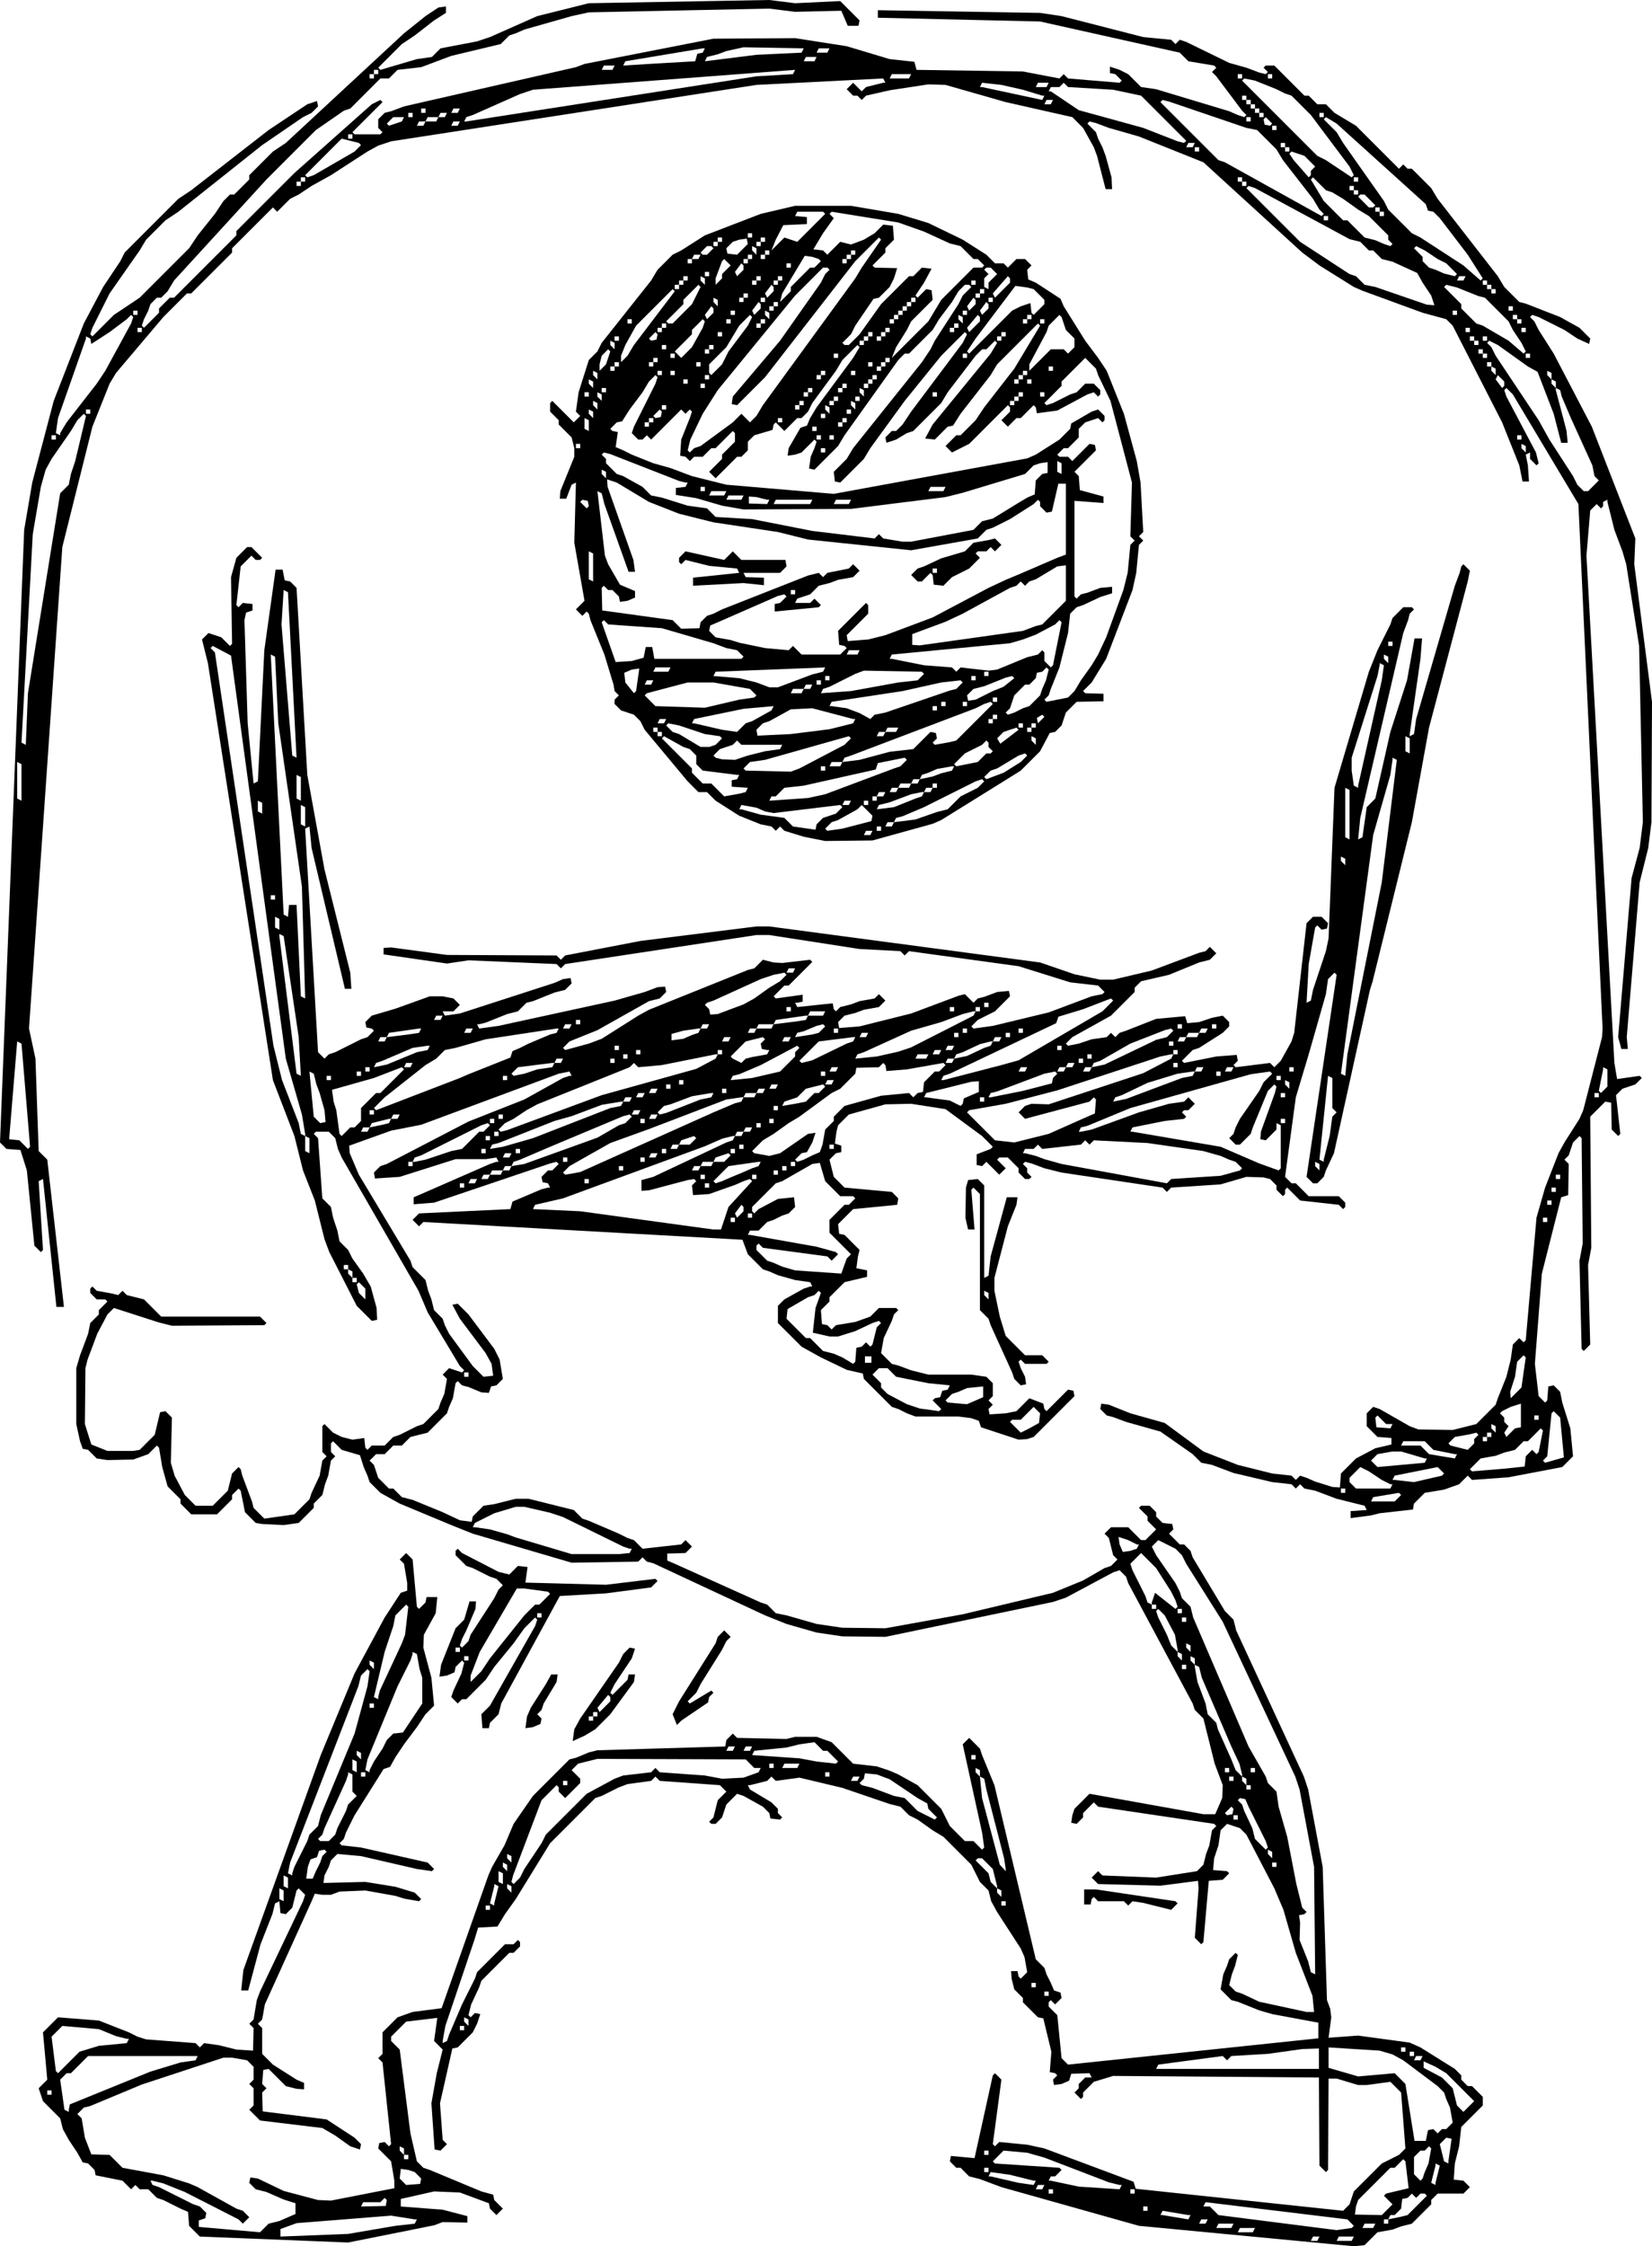 <svg xmlns="http://www.w3.org/2000/svg" viewBox="-558 779.75 384.375 522.5" width="384.375px" height="522.5px">
  <g>
    <g>
      <path fill="#000000" fill-rule="evenodd" d="M-338.5 916 L-340.75 915.75 L-341 913.5 L-341.5 913 L-343.5 915 L-344.5 915 L-346 913.5 L-344.5 912 L-343 911.5 L-339 909.625 L-333.5 908 L-331.5 906 L-328 905.375 L-326.5 905 L-325 906.5 L-326.5 908 L-327.5 907 L-328.5 908 L-330.5 908 L-331 908.5 L-330 909.5 L-332.5 912 L-336.5 914 L-338.5 916 M-340 913 L-340 912 L-341 912 L-341 913 L-340 913 "></path>
    </g>
    <g>
      <path fill="#000000" fill-rule="evenodd" d="M-380.25 915.875 L-385 915.375 L-396.75 916 L-396.75 914.125 L-386 913 L-386.5 912 L-393 911.375 L-398.5 910 L-399.5 911 L-400 910.5 L-400 909.5 L-398.5 908 L-389.5 910 L-387.5 908 L-385.5 910 L-375.25 910 L-375 911.5 L-376.5 913 L-385 913 L-384.5 914 L-380.25 914.125 L-380.25 915.875 "></path>
    </g>
    <g>
      <path fill="#000000" fill-rule="evenodd" d="M-320.5 959 L-324.5 961.5 L-339 970.5 L-341 971.375 L-355 975.25 L-366 975.375 L-371 974.375 L-375.5 973 L-376.5 972 L-377.5 973 L-378.5 972 L-381 971.5 L-386 969.5 L-391.5 966 L-393.5 964 L-395.5 964 L-398 961.5 L-408 949.5 L-409 947.5 L-410.5 946 L-413.5 945 L-415 943.5 L-415 942.5 L-414 941.5 L-415 940.5 L-415.25 939 L-417.375 932 L-420.625 924 L-421 922.5 L-421.5 922 L-422.5 923 L-424 921.5 L-422 919.5 L-424.375 906 L-424 892 L-425 892.5 L-426.25 895.75 L-427.75 895.75 L-427.625 894 L-424.375 886 L-424.375 884 L-425 881.5 L-428 878.5 L-428 877.5 L-430 875.5 L-430 873.5 L-429.5 873 L-424.5 878 L-423 876.5 L-424 875.5 L-423.375 871 L-421 863.5 L-419 861.5 L-418 859.5 L-406.5 845 L-405 842.5 L-401.5 839 L-399.5 838 L-394 834.5 L-381 829.5 L-373 827.625 L-360 827.625 L-349 829.5 L-342 831.625 L-334 835.5 L-328.5 839 L-326.5 841 L-324.5 841 L-323.5 842 L-321.5 840 L-319.5 840 L-318 841.5 L-319 842.5 L-318.75 844.75 L-317 845.5 L-311.25 849.25 L-310.5 851 L-305.5 859 L-302.5 863 L-300.5 866 L-296.5 876 L-293.5 887 L-292.625 892 L-292 903.5 L-293 904.5 L-292 905.5 L-293 906.5 L-293.625 913 L-294.5 917 L-300.625 933 L-304 938.5 L-306 940.5 L-305.5 941 L-301.25 941.125 L-301.25 942.875 L-307.5 943 L-310 945.5 L-311 948.5 L-312.5 950 L-313.75 950.25 L-316 954.5 L-320.5 959 M-390 836 L-390 835 L-391 835 L-391 836 L-390 836 M-391 837 L-391 836 L-392 836 L-392 837 L-391 837 M-386.5 839 L-384 836.5 L-384.25 835.25 L-386 835.5 L-387.5 836 L-389 837.5 L-388.75 838.75 L-386.5 839 M-393.5 839 L-392 837.5 L-392.5 837 L-393.5 837 L-395 838.5 L-394.5 839 L-393.5 839 M-395.5 840 L-395 839 L-396.5 839 L-397 840 L-395.5 840 M-397 841 L-397 840 L-398 840 L-398 841 L-397 841 M-391.5 846 L-390 844.5 L-390 843.5 L-388 841.5 L-389.5 840 L-390 840.5 L-391.5 844.5 L-391.5 846 M-386.5 844 L-385 842.5 L-385 841.5 L-385.5 841 L-387 843 L-386.5 844 M-393 844 L-393 843 L-394 843 L-394 844 L-393 844 M-398 845 L-398 844 L-399 844 L-399 845 L-398 845 M-394 846 L-394 844.5 L-395 844 L-395 845 L-394 846 M-399 846 L-399 845 L-400 845 L-400 846 L-399 846 M-400 847 L-400 846 L-401 846 L-401 847 L-400 847 M-401.5 855 L-397 850.5 L-395 846.5 L-395.5 846 L-399 849.5 L-399 850.5 L-403 854.5 L-402.5 855 L-401.5 855 M-413.5 864 L-412 862.5 L-410.5 860 L-401 847.5 L-401.5 847 L-410 855.5 L-412.5 860 L-413.5 862.5 L-413.5 864 M-378.5 838 L-375.5 835 L-372.5 836 L-366 829.5 L-366.5 829 L-372.5 829 L-373 830 L-370.25 830.25 L-370.25 831.875 L-375.75 832.125 L-377.5 835.5 L-378.5 838 M-350.5 863 L-342 854.5 L-339 849.5 L-331.5 842 L-329.5 842 L-329 841.5 L-330.5 840 L-331.5 840 L-334.5 837 L-337 836.375 L-343 833.625 L-349 831.5 L-364.5 829 L-365 829.5 L-364 830.5 L-366.5 834 L-368.75 837.75 L-366.5 838 L-365.5 839 L-362.5 836 L-360 836.625 L-357 835.5 L-354.5 834 L-352.5 832 L-350.25 832.25 L-350 835.5 L-352 837.5 L-352 838.5 L-355 841.5 L-354.5 842 L-349.25 842.125 L-350 844.5 L-351 846.5 L-353.5 849 L-354.75 849.25 L-359 855.5 L-360 857.5 L-362 859.5 L-361.5 860 L-360.5 860 L-358 857.5 L-353 850.5 L-346.5 844 L-345.5 844 L-343.5 842 L-341.25 842.25 L-343 845.5 L-345 848.5 L-344.5 849 L-342.5 847 L-341.25 847.25 L-341 849.5 L-346 854.5 L-347 856.5 L-349.5 860.5 L-350.5 863 M-383 835 L-383 834 L-384 834 L-384 835 L-383 835 M-380 836 L-380 835 L-381 835 L-381 836 L-380 836 M-383.5 878 L-382 876.5 L-380.5 874 L-359 844.5 L-357.5 842 L-353 835.5 L-353.5 835 L-359 840.5 L-380 867.5 L-386.5 874 L-387.75 873.75 L-387.5 872 L-376.5 859 L-367 845.5 L-366 843.5 L-365 842.5 L-365.5 842 L-366.5 842 L-373 848.5 L-391 870.5 L-394.5 876 L-397.375 882 L-398 884.5 L-397.5 885 L-396.5 884 L-395 883.5 L-387.5 878 L-385.5 876 L-383.5 878 M-381 837 L-381 836 L-382 836 L-382 837 L-381 837 M-382 839 L-382 837.5 L-383 837 L-383 838 L-382 839 M-379 839 L-379 838 L-380 838 L-380 839 L-379 839 M-359 839 L-359 838 L-360 838 L-360 839 L-359 839 M-383 840 L-383 839 L-384 839 L-384 840 L-383 840 M-380 840 L-380 839 L-381 839 L-381 840 L-380 840 M-376.5 850 L-374 847.5 L-374 846.5 L-369.5 842 L-368.5 842 L-367 840.5 L-367.5 840 L-369 839.5 L-370.75 839.25 L-376 848 L-376.5 850 M-360 840 L-360 839 L-361 839 L-361 840 L-360 840 M-384 841 L-384 840 L-385 840 L-385 841 L-384 841 M-361 841 L-361 840 L-362 840 L-362 841 L-361 841 M-374 842 L-374 841 L-375 841 L-375 842 L-374 842 M-328 847 L-328 845.5 L-326 843.5 L-327.5 842 L-328.5 842 L-329 842.5 L-328 843.5 L-329 844.5 L-329 846.5 L-328 847 M-381 845 L-381 844 L-382 844 L-382 845 L-381 845 M-376 845 L-376 844 L-377 844 L-377 845 L-376 845 M-326.5 849 L-323 845.5 L-323 844.5 L-323.5 844 L-327 848 L-326.5 849 M-382 846 L-382 845 L-383 845 L-383 846 L-382 846 M-377 846 L-377 845 L-378 845 L-378 846 L-377 846 M-331 846 L-331 845 L-332 845 L-332 846 L-331 846 M-379.5 849 L-378 847.5 L-378 846.5 L-378.5 846 L-380 848 L-379.5 849 M-312 942.5 L-309.5 942 L-308 940.5 L-306.5 938 L-304 934.5 L-302.5 932 L-300.625 928 L-296.625 917 L-295.625 913 L-295 906.5 L-294 905.5 L-295 904.5 L-294.625 892 L-299.625 873 L-302.5 867 L-303 865.5 L-305.5 863 L-311 868.5 L-311 869.5 L-315 873.5 L-314.5 874 L-313 873.5 L-309 871.5 L-307.5 871 L-305.5 869 L-303.5 869 L-302 870.5 L-302 871.5 L-302.5 872 L-303.5 871 L-305 871.5 L-312 875.25 L-316.75 875.875 L-317 874.5 L-317.5 874 L-320.5 877 L-321.5 877 L-323.5 879 L-325 877.5 L-323 875.5 L-323 874.5 L-323.5 874 L-332.5 883 L-336.5 885 L-338 883.5 L-335.5 881 L-334.5 881 L-331 877.5 L-329 874.5 L-322 865.5 L-316 855.5 L-316.5 855 L-326 864.5 L-327.5 867 L-334.5 876 L-336.25 878.75 L-337.5 879 L-340.5 882 L-342.75 881.75 L-341 878.5 L-327.5 862 L-326 859.5 L-326.5 859 L-328.5 861 L-329.5 861 L-331 862.5 L-337.5 871 L-339 873.5 L-345.5 880 L-347 880.5 L-349.5 882 L-351.75 882.75 L-352 881.5 L-350.5 880 L-349.5 880 L-348 878.5 L-346 875.5 L-334 859.5 L-333 857.5 L-333.5 857 L-339 862.5 L-347.5 873 L-355.5 884 L-357 886.5 L-362.5 892 L-363.75 891.75 L-364 889.5 L-361 886.5 L-359.5 884 L-343.5 864 L-341.5 861 L-340.5 859 L-335 850.5 L-334 848.5 L-332 846.5 L-332.5 846 L-333.5 846 L-335 847.5 L-336.5 850 L-339.5 854 L-341 856.5 L-346.5 862 L-347.5 862 L-349 863.5 L-361.5 881 L-363 883.5 L-368.5 889 L-369.75 888.75 L-369.375 886 L-368.5 884 L-368 882.5 L-368.5 882 L-371.5 885 L-373 885.5 L-374.75 885.75 L-374.5 884 L-371.75 879.25 L-370.25 878.75 L-369.5 877 L-368 874.5 L-359.5 863 L-358 860.5 L-358.5 860 L-362 863.5 L-363.5 866 L-369 873.5 L-370 875.5 L-371.5 877 L-372.5 877 L-375.5 880 L-377.5 878 L-378 878.5 L-378.25 879.75 L-382.5 881 L-384 882.5 L-384 884.5 L-385.5 886 L-386.5 886 L-391.5 891 L-393 889.5 L-390 886.5 L-390 885.5 L-387 882.5 L-387 880.5 L-387.5 880 L-391.5 884 L-392.5 884 L-394.5 886 L-396.5 886 L-397.5 887 L-398.5 886 L-399.75 885.75 L-399.5 882 L-397.5 877 L-397 875.5 L-397.5 875 L-398.5 876 L-399.5 875 L-406.5 882 L-407.5 881 L-408.5 882 L-409.5 882 L-411 880.5 L-410.5 879 L-405.5 869 L-405 867.5 L-405.5 867 L-407 868.5 L-408.5 871 L-411.5 875 L-413.25 877.75 L-414.5 878 L-416 879.5 L-415.5 880 L-414.25 880.25 L-414.75 883.75 L-413 884.5 L-411 885.5 L-406 887.5 L-402 888.625 L-397 890.5 L-389 892.5 L-364 894.625 L-319 886.375 L-317 885.5 L-311.5 882 L-309 879.5 L-308.75 878.25 L-304 875.5 L-302.5 875 L-301 876.5 L-301 877.5 L-301.5 878 L-302.5 877 L-305.5 878 L-307 879.5 L-307 881.5 L-309.5 884 L-310.5 884 L-312 885.5 L-311.5 886 L-309.5 886 L-308.5 887 L-304.5 883 L-303.25 883.25 L-303 884.5 L-308 889.5 L-307 890.5 L-306.75 893.75 L-301.25 895.25 L-301.25 896.75 L-308 896.25 L-308 918.5 L-307.5 919 L-306.5 918 L-305 917.625 L-302 916.5 L-299.25 916.25 L-299.25 917.75 L-302 918.625 L-306 920.5 L-307.5 921 L-309 922.5 L-309.5 927 L-311.5 935 L-313.5 940 L-314 941.5 L-315 942.5 L-314.5 943 L-312 942.5 M-329 848 L-329 847 L-330 847 L-330 848 L-329 848 M-384 849 L-384 848 L-385 848 L-385 849 L-384 849 M-330 849 L-330 848 L-331 848 L-331 849 L-330 849 M-317.5 853 L-315 850.5 L-315 849.5 L-317.5 847 L-319 846.625 L-321.75 846.25 L-331 858.5 L-333 861.5 L-332.5 862 L-322.5 852 L-320.5 851 L-318.25 850.25 L-318 852.5 L-317.5 853 M-391 851 L-391 849.5 L-392 849 L-392 850 L-391 851 M-393.5 854 L-392 852.5 L-392 851.5 L-392.5 851 L-394 853 L-393.5 854 M-387 853 L-387 852 L-388 852 L-388 853 L-387 853 M-411 855 L-411 854 L-412 854 L-412 855 L-411 855 M-399.5 863 L-397 860.5 L-394.5 856 L-394 854.5 L-394.5 854 L-397 856.5 L-397 857.5 L-401 861.5 L-399.5 863 M-388 855 L-388 854 L-389 854 L-389 855 L-388 855 M-403 856 L-403 855 L-404 855 L-404 856 L-403 856 M-404 857 L-404 856 L-405 856 L-405 857 L-404 857 M-405.25 858.75 L-405 857.5 L-405.5 857 L-407 858.5 L-406.5 859 L-405.25 858.75 M-390 858 L-390 857 L-391 857 L-391 858 L-390 858 M-384 855.5 L-383 853.5 L-383.5 853 L-386 855.5 L-389 860.5 L-393 864.5 L-393 866.5 L-392.5 867 L-390 864.5 L-388.5 861.5 L-384 855.5 M-414 859 L-414 858 L-415 858 L-415 859 L-414 859 M-415 861 L-415 859.5 L-416 859 L-416 860 L-415 861 M-403 861 L-403 860 L-404 860 L-404 861 L-403 861 M-392 861 L-392 860 L-393 860 L-393 861 L-392 861 M-418.5 866 L-417 864.5 L-416 861.5 L-416.5 861 L-418 862.5 L-418.5 864.5 L-418.5 866 M-393 862 L-393 861 L-394 861 L-394 862 L-393 862 M-401 863 L-401 862 L-402 862 L-402 863 L-401 863 M-405 864 L-405 863 L-406 863 L-406 864 L-405 864 M-414 865 L-414 864 L-415 864 L-415 865 L-414 865 M-406 865 L-406 864 L-407 864 L-407 865 L-406 865 M-395 865 L-395 864 L-396 864 L-396 865 L-395 865 M-415 866 L-415 865 L-416 865 L-416 866 L-415 866 M-419 868 L-419 866.5 L-420 866 L-420 867 L-419 868 M-404 867 L-404 866 L-405 866 L-405 867 L-404 867 M-401 867 L-401 866 L-402 866 L-402 867 L-401 867 M-393 868 L-393 867 L-394 867 L-394 868 L-393 868 M-420 870 L-420 868.5 L-421 868 L-421 869 L-420 870 M-398 869 L-398 868 L-399 868 L-399 869 L-398 869 M-394 870 L-394 869 L-395 869 L-395 870 L-394 870 M-417 871 L-417 870 L-418 870 L-418 871 L-417 871 M-421 872 L-421 871 L-422 871 L-422 872 L-421 872 M-418 873 L-418 871.5 L-419 871 L-419 872 L-418 873 M-419 875 L-419 873.5 L-420 873 L-420 874 L-419 875 M-403 875 L-403 874 L-404 874 L-404 875 L-403 875 M-420 877 L-420 875.5 L-421 875 L-421 876 L-420 877 M-404.25 876.75 L-404 875.5 L-404.5 875 L-406 876.5 L-405.5 877 L-404.25 876.75 M-421 880 L-421 877.5 L-422 877 L-422 879.5 L-421 880 M-406 878 L-406 877 L-407 877 L-407 878 L-406 878 M-407 879 L-407 878 L-408 878 L-408 879 L-407 879 M-423 884 L-423 883 L-424 883 L-424 884 L-423 884 M-321.5 897 L-319 895.5 L-317.25 894.75 L-317 891.5 L-315.5 890 L-314.25 889.75 L-314.25 887.25 L-316 887.5 L-317.5 888 L-319.5 890 L-334 894.375 L-338 895.375 L-360 898.125 L-385 898.25 L-390 897.375 L-396 895.625 L-400.75 894.875 L-400.75 893.25 L-398.5 893 L-398 892 L-398.5 892 L-400 891.625 L-416 885.375 L-417.5 885 L-418 885.5 L-417 886.5 L-417 887.5 L-414.5 890 L-413 890.5 L-408.5 893 L-406.5 895 L-404 895.5 L-398 897.375 L-393.5 898 L-391.5 900 L-383 900.5 L-369 903.25 L-354.5 905 L-353.5 904 L-352.5 905 L-348 905.75 L-346 905.75 L-331.5 903 L-329.5 901 L-327 900.375 L-321.5 897 M-417 891 L-417 889.5 L-418 889 L-418 890 L-417 891 M-321 913.375 L-312 909.5 L-310 908.75 L-310 892.25 L-311.75 892.25 L-313.25 898.75 L-314.5 899 L-316 897.5 L-316 896.5 L-316.5 896 L-317.5 897 L-323 900.5 L-327 902.5 L-328.5 903 L-330.5 905 L-346 907.75 L-370 905.25 L-377 903.5 L-392 901.25 L-400 899.25 L-407 896.5 L-414.5 892 L-416.75 891.25 L-416.625 893 L-410.625 910 L-410.25 912.75 L-411.75 912.75 L-417.375 897 L-418 894.5 L-419 894 L-417.25 909 L-416.5 911 L-413.75 915.75 L-410.25 917.25 L-410.25 918.75 L-412 919.5 L-413.75 919.75 L-414 918.5 L-415.5 917 L-416.5 917 L-417.5 916 L-418 916.5 L-417.875 921.75 L-401.5 924 L-399.5 926 L-395.25 925.875 L-395 924.5 L-393.5 923 L-392 922.5 L-390 921.5 L-370 913.625 L-367.5 913 L-366.5 914 L-365.5 913 L-360.5 912 L-359.5 911 L-358 912.5 L-359.5 914 L-363 914.625 L-365 915.375 L-367.5 916 L-369.5 918 L-372.5 919 L-373 920 L-369.5 920 L-368.5 919 L-367 920.5 L-367.5 921 L-377.75 922 L-377.75 920.25 L-376.5 920 L-375 918.5 L-375.5 918 L-377 918.375 L-391 924.5 L-392.75 925.25 L-393 926.5 L-391.5 928 L-388 928.625 L-386 929.25 L-380 930.5 L-374.5 931 L-373.5 930 L-371.5 932 L-362.5 932 L-361 930.5 L-361.5 930 L-362.75 929.75 L-363 926.5 L-356.5 920 L-356 920.5 L-356 922.5 L-361 927.5 L-360.75 928.875 L-356 928.5 L-352 927.5 L-341 923.375 L-328 916.5 L-324 914.625 L-321 913.375 M-394 894 L-394 893 L-395 893 L-395 894 L-394 894 M-389.5 895 L-389 894 L-392.5 894 L-393 895 L-389.5 895 M-385.5 896 L-385 895 L-388.5 895 L-389 896 L-385.5 896 M-421.5 898 L-421 897.5 L-421.25 896.25 L-422.5 896 L-423 896.5 L-421.5 898 M-420 915 L-420 908.5 L-421 908 L-421 914.5 L-420 915 M-385 850 L-385 849 L-386 849 L-386 850 L-385 850 M-380 850 L-380 849 L-381 849 L-381 850 L-380 850 M-345 850 L-345 849 L-346 849 L-346 850 L-345 850 M-332.5 852 L-331 850.5 L-331 849.5 L-331.5 849 L-333 851 L-332.5 852 M-327 850 L-327 849 L-328 849 L-328 850 L-327 850 M-382.5 853 L-381 851.5 L-381 850.5 L-381.5 850 L-383 852 L-382.5 853 M-377 851 L-377 850 L-378 850 L-378 851 L-377 851 M-346 851 L-346 850 L-347 850 L-347 851 L-346 851 M-329.5 853 L-328 851.5 L-328 850.5 L-328.5 850 L-330 852 L-329.5 853 M-378 852 L-378 851 L-379 851 L-379 852 L-378 852 M-347 852 L-347 851 L-348 851 L-348 852 L-347 852 M-379 854 L-379 852.5 L-380 852 L-380 853 L-379 854 M-348 853 L-348 852 L-349 852 L-349 853 L-348 853 M-333 853 L-333 852 L-334 852 L-334 853 L-333 853 M-349 854 L-349 853 L-350 853 L-350 854 L-349 854 M-334 855 L-334 853.5 L-335 853 L-335 854 L-334 855 M-332.5 857 L-330 854.5 L-330 853.5 L-330.5 853 L-333 856 L-332.5 857 M-380 855 L-380 854 L-381 854 L-381 855 L-380 855 M-350 855 L-350 854 L-351 854 L-351 855 L-350 855 M-381 856 L-381 855 L-382 855 L-382 856 L-381 856 M-335 856 L-335 855 L-336 855 L-336 856 L-335 856 M-351 857 L-351 856 L-352 856 L-352 857 L-351 857 M-336 857 L-336 856 L-337 856 L-337 857 L-336 857 M-355 858 L-355 857 L-356 857 L-356 858 L-355 858 M-352 858 L-352 857 L-353 857 L-353 858 L-352 858 M-324 858 L-324 857 L-325 857 L-325 858 L-324 858 M-356 859 L-356 858 L-357 858 L-357 859 L-356 859 M-353 859 L-353 858 L-354 858 L-354 859 L-353 859 M-325 859 L-325 858 L-326 858 L-326 859 L-325 859 M-357 860 L-357 859 L-358 859 L-358 860 L-357 860 M-363 863 L-363 862 L-364 862 L-364 863 L-363 863 M-333 863 L-333 862 L-334 862 L-334 863 L-333 863 M-351 864 L-351 863 L-352 863 L-352 864 L-351 864 M-355 865 L-355 864 L-356 864 L-356 865 L-355 865 M-352 865 L-352 864 L-353 864 L-353 865 L-352 865 M-353 866 L-353 865 L-354 865 L-354 866 L-353 866 M-366 867 L-366 866 L-367 866 L-367 867 L-366 867 M-359 867 L-359 866 L-360 866 L-360 867 L-359 867 M-367 868 L-367 867 L-368 867 L-368 868 L-367 868 M-354 868 L-354 867 L-355 867 L-355 868 L-354 868 M-355 869 L-355 868 L-356 868 L-356 869 L-355 869 M-361 870 L-361 869 L-362 869 L-362 870 L-361 870 M-356 870 L-356 869 L-357 869 L-357 870 L-356 870 M-369 871 L-369 870 L-370 870 L-370 871 L-369 871 M-362 871 L-362 870 L-363 870 L-363 871 L-362 871 M-357 872 L-357 870.5 L-358 870 L-358 871 L-357 872 M-370 872 L-370 871 L-371 871 L-371 872 L-370 872 M-340 872 L-340 871 L-341 871 L-341 872 L-340 872 M-363 873 L-363 872 L-364 872 L-364 873 L-363 873 M-358 873 L-358 872 L-359 872 L-359 873 L-358 873 M-371 874 L-371 873 L-372 873 L-372 874 L-371 874 M-364 874 L-364 873 L-365 873 L-365 874 L-364 874 M-359 875 L-359 873.5 L-360 873 L-360 874 L-359 875 M-322 874 L-322 873 L-323 873 L-323 874 L-322 874 M-372 875 L-372 874 L-373 874 L-373 875 L-372 875 M-365 876 L-365 874.5 L-366 874 L-366 875 L-365 876 M-360 876 L-360 875 L-361 875 L-361 876 L-360 876 M-366 877 L-366 876 L-367 876 L-367 877 L-366 877 M-376 878 L-376 877 L-377 877 L-377 878 L-376 878 M-361 878 L-361 877 L-362 877 L-362 878 L-361 878 M-362 879 L-362 878 L-363 878 L-363 879 L-362 879 M-368 880 L-368 879 L-369 879 L-369 880 L-368 880 M-367 882 L-367 881 L-368 881 L-368 882 L-367 882 M-364 882 L-364 881 L-365 881 L-365 882 L-364 882 M-366 885 L-366 884 L-367 884 L-367 885 L-366 885 M-338.5 894 L-338 893 L-341.5 893 L-342 894 L-338.5 894 M-379.5 897 L-379 896 L-379.5 896 L-382 895.375 L-383.75 895.25 L-383.75 896.875 L-379.5 897 M-369.5 897 L-369 896 L-377.5 896 L-378 897 L-369.5 897 M-360.5 897 L-360 896 L-363.5 896 L-364 897 L-360.5 897 M-318 854 L-318 853 L-319 853 L-319 854 L-318 854 M-318.5 866 L-313.5 861 L-310.5 861 L-309.5 862 L-308 860.5 L-308 858.5 L-310 856.5 L-311 853.5 L-311.5 853 L-314 855.5 L-314.5 857 L-318.5 864.5 L-318.5 866 M-319 855 L-319 854 L-320 854 L-320 855 L-319 855 M-315 855 L-315 854 L-316 854 L-316 855 L-315 855 M-313 866 L-313 865 L-314 865 L-314 866 L-313 866 M-319 867 L-319 866 L-320 866 L-320 867 L-319 867 M-320 868 L-320 867 L-321 867 L-321 868 L-320 868 M-321 869 L-321 868 L-322 868 L-322 869 L-321 869 M-318 869 L-318 868 L-319 868 L-319 869 L-318 869 M-320 872 L-320 871 L-321 871 L-321 872 L-320 872 M-315 872 L-315 871 L-316 871 L-316 872 L-315 872 M-321 873 L-321 872 L-322 872 L-322 873 L-321 873 M-311 890 L-311 887.5 L-312 887 L-312 889.5 L-311 890 M-320 926.5 L-317 925.375 L-315.5 925 L-310 919.5 L-310 911.25 L-312 911.5 L-317 914.5 L-318.5 915 L-319.5 916 L-320.5 915 L-321.5 916 L-323 916.5 L-334 922.5 L-338 924.375 L-345.75 927.25 L-345.75 929.75 L-344 929.875 L-320 926.5 M-385.5 933 L-385 932.5 L-386.5 931 L-389 930.5 L-392 929.375 L-404 925.875 L-416.5 925 L-417.5 924 L-418 924.5 L-414.75 933.75 L-411 933.5 L-408.25 932.75 L-407.75 930.25 L-406.25 930.25 L-405.75 933 L-385.5 933 M-410.5 941 L-410 940.5 L-409.25 935.25 L-411 935.5 L-412.75 936.25 L-412.5 938.5 L-410.5 941 M-402.5 936 L-402 935 L-405.5 935 L-406 936 L-402.5 936 M-377 939.625 L-369 936.625 L-366.5 936 L-366 935 L-391.5 936 L-392 937 L-386 937.5 L-382 938.5 L-379 939.625 L-377 939.625 M-406.5 939 L-406 938 L-407.5 938 L-408 939 L-406.5 939 M-386 942.5 L-382.5 942 L-382 941.5 L-383.5 940 L-392 938.5 L-398 938.5 L-407.5 941 L-408 941.5 L-405.5 944 L-394 944.375 L-386 942.5 M-386.5 950 L-384.5 948 L-383 947.5 L-378.5 945 L-378 944 L-385 944.625 L-396.5 947 L-397 948 L-396.5 948 L-390 949.5 L-386.5 950 M-403.5 948 L-403 947 L-404.5 947 L-405 948 L-403.5 948 M-393 953.5 L-391.5 953 L-390 951.5 L-390.5 951 L-394 950.5 L-400 948.5 L-402.5 948 L-403 948.5 L-401.5 950 L-400 950.5 L-395 953.5 L-393 953.5 M-405 950 L-405 949 L-406 949 L-406 950 L-405 950 M-404 951 L-404 950 L-405 950 L-405 951 L-404 951 M-386 964.375 L-384.5 964 L-384 963 L-387.75 962.75 L-387.75 961.25 L-386.5 961 L-386 960 L-386.5 960 L-394.5 959 L-396 957.5 L-396 955.5 L-397.5 954 L-399 953.5 L-403.5 951 L-404 951.5 L-397 958.5 L-397 959.5 L-394.5 962 L-392.5 962 L-389.5 965 L-386 964.375 M-384 955.5 L-380 954.5 L-376.5 954 L-376 953 L-385.5 953 L-386.5 952 L-387.5 953 L-390.5 954 L-392 955.5 L-391.5 956 L-390 956.375 L-387 956.5 L-384 955.5 M-373 918 L-373 917 L-374 917 L-374 918 L-373 918 M-313.5 935 L-313 934.5 L-311 924.5 L-311.5 924 L-312.5 925 L-317 927.375 L-320 928.5 L-323 929.375 L-350.5 932 L-351 933 L-350.5 933 L-343 934.5 L-336.5 935 L-335.5 936 L-334.5 935 L-328 935.75 L-326 935.5 L-319 932.625 L-316.5 932 L-315.5 931 L-315 931.5 L-315 933.5 L-313.5 935 M-358.5 932 L-358 931 L-360.5 931 L-361 932 L-358.5 932 M-360 940.5 L-349 938.5 L-344.5 938 L-343 936.5 L-343.5 936 L-357 935.75 L-359 936.5 L-365 939.5 L-366.5 940 L-367 941 L-360 940.5 M-328 937 L-328 936 L-329 936 L-329 937 L-328 937 M-365 938 L-365 937 L-366 937 L-366 938 L-365 938 M-331 938 L-331 937 L-332 937 L-332 938 L-331 938 M-322 937.5 L-322.5 937 L-324 937.375 L-329 939.375 L-331.5 940 L-333 941.5 L-332.75 942.75 L-331 942.5 L-327 940.5 L-324.5 939.5 L-322 937.5 M-367 939 L-367 938 L-368 938 L-368 939 L-367 939 M-355.5 947 L-354.5 946 L-352 945.5 L-337 940.375 L-335.5 940 L-334 938.5 L-334.5 938 L-339 938.5 L-348 940.5 L-364.5 943 L-365 944 L-364.5 944 L-361 944.5 L-358 945.625 L-355.5 947 M-369.5 940 L-369 939 L-370.5 939 L-371 940 L-369.5 940 M-371.5 941 L-371 940 L-373.5 940 L-374 941 L-371.5 941 M-326 943 L-326 942 L-327 942 L-327 943 L-326 943 M-338 944 L-338 943 L-339 943 L-339 944 L-338 944 M-333 944 L-333 943 L-334 943 L-334 944 L-333 944 M-358 956.5 L-351 954.625 L-345.5 954 L-341.5 950 L-340.25 950.25 L-340 951.5 L-341 952.5 L-340.5 953 L-337 952.375 L-335.5 952 L-327 943.5 L-327.5 943 L-329 943.5 L-331 944.5 L-360 955.5 L-361.5 956 L-362 957 L-358 956.5 M-322 945.5 L-320 944.5 L-318.5 944 L-316 941.5 L-315.5 940 L-314.625 938 L-314 935.5 L-314.5 935 L-315.5 936 L-316.75 936.25 L-317 937.5 L-318.5 939 L-319.5 939 L-322 941.5 L-323 944.5 L-324 945.5 L-323.5 946 L-322 945.5 M-374 950.5 L-365 949.375 L-359.5 948 L-359 947 L-359.5 947 L-369 944.5 L-374 944.75 L-379 947.5 L-380.5 948 L-382 949.5 L-381.75 950.875 L-374 950.5 M-340 945 L-340 944 L-341 944 L-341 945 L-340 945 M-326 947 L-326 946 L-327 946 L-327 947 L-326 947 M-327 948 L-327 947 L-328 947 L-328 948 L-327 948 M-349.5 950 L-349 949 L-351.5 949 L-352 950 L-349.5 950 M-321 949.5 L-321.5 949 L-324.5 950 L-326 951.5 L-325.25 952.75 L-321 949.5 M-352.5 951 L-352 950 L-353.5 950 L-354 951 L-352.5 951 M-374 959.25 L-372 958.5 L-361.5 953 L-360 951.5 L-360.5 951 L-380 956.5 L-383.5 957 L-385 958.5 L-384.5 959 L-374 959.25 M-333 957.5 L-330.5 957 L-328.5 955 L-327.5 955 L-327 954.5 L-328 953.5 L-328 952.5 L-328.5 952 L-329.5 953 L-333.5 955 L-336 957.5 L-335.5 958 L-333 957.5 M-370 965.375 L-366 964.5 L-350 958.5 L-348.5 958 L-347 956.5 L-347.5 956 L-353.75 957.25 L-354.25 958.75 L-371 962.5 L-375.5 963 L-377.5 965 L-378.5 965 L-379 966 L-370 965.375 M-320.5 957 L-319 955.5 L-319.5 955 L-321 955.5 L-326 958.5 L-327.5 959 L-329 960.5 L-328.5 961 L-324.5 959.5 L-320.5 957 M-362.5 958 L-362 957 L-364.5 957 L-365 958 L-362.5 958 M-366 959 L-366 958 L-367 958 L-367 959 L-366 959 M-341 960.375 L-339 959.625 L-336.5 959 L-336 958 L-336.5 958 L-340 958.625 L-342 959.5 L-343.5 960 L-344 961 L-341 960.375 M-344.5 962 L-344 961 L-345.5 961 L-346 962 L-344.5 962 M-345 970.375 L-340 968.625 L-337.5 968 L-334.5 965 L-330.5 963 L-329 961.5 L-329.5 961 L-331 961.5 L-343 967.5 L-348 969.625 L-349.5 970 L-350 971 L-345 970.375 M-346.5 963 L-346 962 L-348.5 962 L-349 963 L-346.5 963 M-340 963 L-340 962 L-341 962 L-341 963 L-340 963 M-349.5 964 L-349 963 L-350.5 963 L-351 964 L-349.5 964 M-341.5 964 L-341 963 L-342.5 963 L-343 964 L-341.5 964 M-352.5 965 L-352 964 L-353.5 964 L-354 965 L-352.5 965 M-350 967.5 L-345 965.5 L-343.5 965 L-343 964 L-343.5 964 L-346 964.5 L-351 966.375 L-353.5 967 L-354 968 L-350 967.5 M-354 966 L-354 965 L-355 965 L-355 966 L-354 966 M-360.5 967 L-360 966 L-361.5 966 L-362 967 L-360.5 967 M-356 967 L-356 966 L-357 966 L-357 967 L-356 967 M-368.25 972.75 L-368 971.5 L-366.5 970 L-363.5 969 L-362 967.5 L-362.5 967 L-378 968.875 L-380 968.5 L-382 967.625 L-385.5 967 L-386 968 L-385.5 968 L-381 969.25 L-375.5 970 L-373.5 972 L-368.25 972.75 M-362 972.5 L-355.25 970.75 L-355 969.5 L-357.5 967 L-358.5 968 L-363 970.5 L-364.5 971 L-366 972.5 L-365.5 973 L-362 972.5 M-350.5 972 L-350 971 L-351.5 971 L-352 972 L-350.5 972 M-353 973 L-353 972 L-354 972 L-354 973 L-353 973 M-355.5 974 L-355 973 L-356.5 973 L-357 974 L-355.5 974 M-316.5 948 L-315 946.5 L-315.5 946 L-316.75 946.75 L-316.5 948 M-320 949 L-320 948 L-321 948 L-321 949 L-320 949 M-317 949 L-317 948 L-318 948 L-318 949 L-317 949 M-318 950 L-318 949 L-319 949 L-319 950 L-318 950 M-317 953 L-317 951.5 L-318 951 L-318 952 L-317 953 "></path>
    </g>
    <g>
      <path fill="#000000" fill-rule="evenodd" d="M-285.5 1224 L-292 1222.38 L-294.5 1222 L-295.5 1223 L-296.5 1222 L-302.5 1222 L-303.5 1221 L-304 1221.5 L-304.25 1222.75 L-305.75 1222.75 L-305.75 1219.25 L-303 1219.25 L-284.5 1222 L-284 1222.5 L-285.5 1224 "></path>
    </g>
    <g>
      <path fill="#000000" fill-rule="evenodd" d="M-434 1181.5 L-435.75 1181.75 L-435.375 1179 L-434.5 1177 L-431 1171.5 L-429.75 1169.25 L-428.25 1169.25 L-428.5 1171 L-431.5 1176 L-432 1177.5 L-433 1178.5 L-432 1179.5 L-432.25 1180.75 L-434 1181.5 "></path>
    </g>
    <g>
      <path fill="#000000" fill-rule="evenodd" d="M-422 1183.5 L-424.75 1184.75 L-424.375 1182 L-423 1179.5 L-414 1166.5 L-413 1164.5 L-411.5 1163 L-410.25 1163.25 L-411 1165.5 L-415 1171.5 L-416 1173.5 L-415.5 1174 L-412 1170.5 L-411.75 1169.25 L-410.25 1169.25 L-410.5 1171 L-416 1178.5 L-419.5 1182 L-422 1183.5 M-418.5 1178 L-416 1175.5 L-416 1174.5 L-416.5 1174 L-419 1177 L-418.5 1178 M-419 1179 L-419 1178 L-420 1178 L-420 1179 L-419 1179 M-420 1180 L-420 1179 L-421 1179 L-421 1180 L-420 1180 "></path>
    </g>
    <g>
      <path fill="#000000" fill-rule="evenodd" d="M-400.5 1181 L-401.5 1178.5 L-400 1175.5 L-391.5 1162 L-391 1160.5 L-389.5 1159 L-388 1160.5 L-389 1161.5 L-390 1163.5 L-395 1171.5 L-396 1173.5 L-398 1175.5 L-397.5 1176 L-392.5 1173 L-392 1173.5 L-393 1174.5 L-393.25 1175.75 L-399.5 1180 L-400.5 1181 "></path>
    </g>
    <g>
      <path fill="#000000" fill-rule="evenodd" d="M-444.25 1181.75 L-445.75 1181.75 L-446 1178.5 L-444 1176.5 L-433.5 1158 L-433 1156.5 L-433.5 1156 L-436 1158.5 L-438.5 1162 L-443 1167.5 L-445 1170.5 L-449.5 1175 L-450.5 1175 L-451.5 1176 L-453 1174.5 L-452.5 1173 L-450.625 1169 L-450 1166.5 L-450.5 1166 L-452 1167.5 L-452.25 1168.75 L-454 1169.5 L-455.75 1169.75 L-455.375 1167 L-452 1158.5 L-450 1156.5 L-448.75 1152.25 L-447.25 1152.25 L-447.375 1154 L-449.5 1159 L-450.5 1161 L-451 1162.5 L-450.5 1163 L-449 1161.5 L-448.5 1160 L-443 1151.5 L-442 1149.5 L-441 1148.5 L-442.5 1147 L-444 1146.5 L-448 1144.5 L-449.5 1144 L-452 1141.5 L-452 1140.5 L-451.5 1140 L-450.5 1141 L-442 1145.38 L-439.5 1146 L-437.5 1144 L-435.25 1144.25 L-435.75 1147.88 L-417 1148.38 L-405.5 1147 L-405 1147.5 L-406.5 1149 L-417 1150.38 L-427.75 1151 L-441.375 1176 L-442 1178.5 L-444 1180.5 L-444.25 1181.75 M-451 1164 L-451 1163 L-452 1163 L-452 1164 L-451 1164 M-448.5 1171 L-446 1168.5 L-444 1165.5 L-436 1155.5 L-433.5 1153 L-432.5 1153 L-430 1150.5 L-430.5 1150 L-436 1149.25 L-437.75 1149.25 L-446.375 1164 L-448.5 1169.5 L-448.5 1171 M-432 1156 L-432 1155 L-433 1155 L-433 1156 L-432 1156 M-449 1166 L-449 1165 L-450 1165 L-450 1166 L-449 1166 "></path>
    </g>
    <g>
      <path fill="#000000" fill-rule="evenodd" d="M-319.25 1101.75 L-320.5 1102 L-322 1100.5 L-322.5 1099 L-327.5 1088 L-328 1086.5 L-330 1084.5 L-330 1057.5 L-331.5 1056 L-332 1056.5 L-331.25 1065.75 L-332.75 1065.75 L-333.375 1063 L-333.25 1056 L-332.75 1054.25 L-330.5 1054 L-329 1055.5 L-329 1077 L-328 1076.5 L-327.5 1072 L-323.75 1058.25 L-321.25 1058.25 L-321.5 1060 L-323.5 1065 L-326.625 1077 L-326.625 1080 L-325.375 1086 L-324 1090.5 L-319.5 1095 L-315.5 1095 L-314 1096.5 L-314.5 1097 L-319.5 1097 L-320.5 1096 L-321 1096.5 L-320.5 1098 L-319.5 1100 L-319.25 1101.75 M-328 1082 L-328 1080.5 L-329 1080 L-329 1081 L-328 1082 "></path>
    </g>
    <g>
      <path fill="#000000" fill-rule="evenodd" d="M-243 1302.25 L-293 1297.5 L-325 1288.5 L-330 1286.63 L-332.5 1286 L-334.5 1284 L-335.5 1284 L-337 1282.5 L-336.75 1281.25 L-331.25 1281.75 L-327 1262.5 L-326.5 1262 L-325 1263.5 L-327 1278.5 L-326.5 1279 L-325.5 1278 L-319 1278.63 L-315 1279.5 L-294.25 1287.25 L-293.75 1288.88 L-245.5 1294 L-244 1292.5 L-243 1289.5 L-236.5 1283 L-232.5 1281 L-231 1279.5 L-232 1266.5 L-234.5 1264 L-240 1264.75 L-242 1264.75 L-247 1263.25 L-248.875 1263.25 L-249 1284.5 L-249.5 1285 L-251 1283.5 L-251.125 1263 L-299 1262.63 L-303.5 1264 L-306 1266.5 L-306 1267.5 L-306.5 1268 L-308 1266.5 L-307 1265.5 L-307 1264.5 L-305.5 1263 L-304 1263 L-304.5 1262 L-308.75 1262.13 L-309.25 1263.75 L-311 1264.5 L-312.75 1264.75 L-313 1263.5 L-312 1262.5 L-312.5 1262 L-313.75 1261.75 L-313.375 1257 L-315.25 1249.25 L-316.5 1249 L-320 1245.5 L-320 1244.5 L-322 1242.5 L-322.625 1240 L-322.75 1238.25 L-321.25 1238.25 L-321 1239.5 L-320.5 1240 L-319 1238.5 L-319.625 1235 L-320.5 1233 L-326 1224.5 L-327.375 1222 L-328 1219.5 L-330 1217.5 L-332 1213.5 L-338.5 1207 L-341 1205.5 L-344.5 1203 L-346.5 1202 L-348.5 1200 L-351 1199.38 L-362 1195.63 L-372 1193.25 L-377.5 1194 L-378.5 1193 L-379.5 1194 L-383.5 1195 L-384 1195 L-383.5 1196 L-378.5 1199 L-377 1200.5 L-377 1201.5 L-376 1202.5 L-376.5 1203 L-378.75 1202.75 L-379 1201.5 L-380.5 1200 L-385 1197.5 L-386.5 1197 L-389 1199.5 L-390 1202.5 L-391.5 1204 L-392.5 1204 L-393 1203.5 L-392 1202.5 L-391 1198.5 L-389 1196.5 L-390.5 1195 L-404.5 1194 L-405.5 1193 L-406.5 1194 L-412 1194.75 L-414 1195.5 L-418 1197.5 L-419.5 1198 L-430 1208.5 L-438 1221.5 L-440.5 1225 L-442.25 1227.88 L-446.75 1228.13 L-447.625 1231 L-454.375 1251 L-455 1254.5 L-455 1255 L-454 1254.5 L-453.5 1253 L-450.5 1246 L-447.5 1240 L-447 1238.5 L-440.5 1232 L-438.5 1232 L-437.5 1231 L-437 1231.5 L-437 1232.5 L-438.5 1234 L-439.5 1234 L-446 1240.5 L-446.5 1242 L-448.375 1246 L-449 1248.5 L-448.5 1249 L-447.5 1248 L-446.25 1248.25 L-447 1250.5 L-448 1252.5 L-451.5 1256 L-452.75 1256.25 L-455.625 1269 L-455 1277.5 L-454 1278.5 L-455.5 1280 L-456.875 1279.75 L-457.625 1269 L-456.375 1262 L-455 1256.5 L-457 1254.5 L-456.25 1249.13 L-463.5 1250 L-467 1253.5 L-467 1254.5 L-465 1256.5 L-462.5 1276 L-461 1282.5 L-459.5 1284 L-458 1284.5 L-446 1289.5 L-443.25 1290.25 L-443 1291.5 L-441 1293.5 L-442.5 1295 L-444 1293.5 L-444.25 1292.25 L-451 1289.75 L-457 1289.5 L-464.75 1291.25 L-464.75 1293 L-455 1293.75 L-449.25 1295.25 L-449.25 1296.75 L-455 1296.63 L-457 1297.38 L-477 1301.38 L-511.5 1300 L-514 1297.5 L-514.25 1294.25 L-516 1293.5 L-520 1291.5 L-521.5 1291 L-523.5 1289 L-525.5 1289 L-526.5 1288 L-527.5 1289 L-529.5 1287 L-535.75 1285.75 L-536 1284.5 L-537.5 1283 L-538.75 1282.75 L-540 1280.5 L-542 1277.5 L-543.375 1275 L-544 1272.5 L-548 1268.5 L-549 1265.5 L-547 1263.5 L-548 1252.5 L-544.5 1249 L-535 1249.75 L-528 1252.5 L-526 1253.5 L-524 1254.13 L-512.5 1255 L-511.5 1256 L-510.5 1255 L-507 1255.5 L-503 1256.5 L-499.125 1256.75 L-499 1251.5 L-500 1250.5 L-499 1249.5 L-498.25 1245 L-497.5 1243 L-487.5 1222 L-487 1220.5 L-488.5 1219 L-489 1219.5 L-490 1223.5 L-491.5 1225 L-492.75 1224.75 L-493 1222 L-494 1222.5 L-494.625 1225 L-497.375 1232 L-500.25 1242.75 L-501.875 1242.75 L-501.375 1238 L-483.375 1188 L-475.5 1169 L-468.5 1156 L-464.75 1150.25 L-463.25 1149.75 L-463.25 1148 L-464 1143.5 L-465 1142.5 L-463.5 1141 L-462 1142.5 L-461 1153.5 L-460.5 1154 L-459 1152.5 L-458.75 1151.25 L-456.25 1151.25 L-456.625 1155 L-459.375 1160 L-459.5 1163 L-457.625 1170 L-457 1176.5 L-459 1178.5 L-461 1181.5 L-464 1185.5 L-466 1188.5 L-467.25 1190.75 L-468.75 1191.25 L-475.5 1202 L-477.5 1206 L-478 1207.5 L-479 1208.5 L-478.5 1209 L-474 1209.5 L-458.5 1213 L-457 1214.5 L-457.5 1215 L-461 1214.5 L-474 1211.5 L-479.5 1211 L-481 1212.5 L-481.5 1214 L-482.5 1216 L-482.75 1217.75 L-473 1217.5 L-466 1218.63 L-461.5 1220 L-460 1221.5 L-460.5 1222 L-464 1221.38 L-466 1220.75 L-473 1219.5 L-479 1219.75 L-481 1220.5 L-483 1220.5 L-484.75 1220.25 L-485.5 1222 L-496.375 1246 L-497 1249.5 L-498 1250.5 L-497 1251.5 L-497 1257.5 L-494.5 1260 L-489 1263.5 L-487.25 1264.25 L-487.25 1265.75 L-489 1265.63 L-491.5 1265 L-495.5 1261 L-496.75 1261.25 L-497 1264.5 L-496 1265.5 L-497 1266.5 L-496.875 1270.88 L-482 1272.75 L-475.5 1277 L-474 1278.5 L-474.25 1279.75 L-476.5 1279 L-480 1276.5 L-483 1274.75 L-497.5 1273 L-500 1270.5 L-499 1269.5 L-499 1265.5 L-500 1264.5 L-499 1263.5 L-499 1260.5 L-500.5 1259 L-504 1258.38 L-506 1258.38 L-525 1264.63 L-537 1269.63 L-538.5 1270 L-540 1271.5 L-539 1272.5 L-538.25 1277 L-536.75 1280.88 L-532.5 1281 L-529.5 1284 L-520 1285.75 L-514 1287.63 L-512 1288.5 L-503 1293.5 L-501.5 1294 L-500 1295.5 L-501.5 1297 L-502.5 1296 L-515 1289.63 L-520 1287.63 L-522.5 1287 L-523 1287 L-522.5 1288 L-521 1288.5 L-513 1292.5 L-511.5 1293 L-510 1294.5 L-510.25 1295.75 L-511.75 1296.25 L-511.75 1297.75 L-497.5 1299 L-495.5 1297 L-493 1296.38 L-489.25 1294.75 L-489.25 1292.25 L-492 1291.38 L-496 1289.63 L-498.5 1289 L-500 1287.5 L-499.75 1286.25 L-498 1286.5 L-492 1289.38 L-484 1291.5 L-481 1291.63 L-466.25 1288.75 L-466.25 1287 L-467 1282.5 L-470 1279.5 L-469.75 1278.25 L-468.5 1278 L-467.5 1279 L-467 1278.5 L-469 1259.5 L-470 1258.5 L-469 1257.5 L-469 1252.5 L-465.5 1249 L-462 1247.75 L-455.25 1246.88 L-444.375 1216 L-443.5 1214 L-440.625 1209 L-438.5 1204 L-434 1197.5 L-425.5 1189 L-424 1188.63 L-421 1187.38 L-419 1186.88 L-389.25 1186 L-389 1184.5 L-387.5 1183 L-386.5 1184 L-375 1184.25 L-373 1183.75 L-368 1183.75 L-364.5 1185 L-359.5 1190 L-354 1190.63 L-351 1191.63 L-349 1192.5 L-344.5 1195 L-339 1200.5 L-337 1204.5 L-333.5 1208 L-331.5 1208 L-329.5 1210 L-329 1209.5 L-329.5 1206 L-334 1185.5 L-332.5 1184 L-330 1186.5 L-329.5 1188 L-326.625 1195 L-317 1235.5 L-315 1237.5 L-314.5 1239 L-313.5 1241 L-312.75 1242.75 L-311.25 1243.25 L-311 1244.5 L-312.5 1246 L-313.5 1245 L-314 1245.5 L-314 1246.5 L-312 1248.5 L-311 1258.5 L-309.5 1260 L-251.25 1253.88 L-251.25 1250.25 L-262 1248.25 L-265 1247.38 L-270 1245.38 L-271.5 1245 L-274 1242.5 L-273.375 1239 L-272.5 1237 L-272 1235.5 L-270.5 1234 L-270 1234.5 L-270.625 1237 L-271.375 1239 L-272 1241.5 L-270.5 1243 L-269 1243.5 L-265 1245.38 L-254 1247.75 L-252.25 1247.75 L-252.625 1244 L-256.5 1234 L-259.375 1224 L-261.5 1219 L-268 1206.5 L-269.5 1205 L-272.5 1204 L-274 1205.5 L-274.5 1209 L-275.5 1212 L-275.75 1214.75 L-272.5 1215 L-272 1215.5 L-273.5 1217 L-276.75 1217.25 L-278 1231.5 L-278.5 1232 L-280 1230.5 L-279.125 1219 L-279.25 1217.25 L-288 1218.38 L-302.5 1218 L-304 1216.5 L-302.5 1215 L-301.5 1216 L-289 1216.5 L-279.5 1215 L-278 1213.5 L-277.375 1211 L-276.625 1209 L-276 1205.5 L-275 1204.5 L-275.5 1204 L-302.5 1200 L-303.5 1199 L-306 1201.5 L-306 1202.5 L-307.5 1204 L-308.75 1203.75 L-308.5 1202 L-308 1200.5 L-304.5 1197 L-278 1201.75 L-275.25 1201.75 L-273.625 1198 L-273.5 1195 L-275.375 1190 L-278 1179.5 L-280 1177.5 L-280.5 1176 L-295.5 1148 L-296 1146.5 L-297.5 1145 L-299 1145.5 L-310 1151.38 L-313 1152.38 L-352 1160.5 L-362 1160.38 L-368 1159.5 L-375 1157.5 L-380 1155.5 L-406 1143.38 L-407.5 1143 L-408.5 1142 L-409.5 1143 L-425 1143.25 L-448 1136.5 L-453 1134.5 L-465 1129.5 L-469.5 1127 L-472 1124.5 L-472.5 1123 L-473.375 1121 L-474.25 1118.25 L-478.5 1117 L-480.5 1115 L-481 1115.5 L-481 1117.5 L-480 1118.5 L-481 1119.5 L-481.625 1123 L-482.375 1125 L-483 1127.5 L-485 1129.5 L-485 1130.5 L-488.5 1134 L-492 1134.5 L-497 1134.25 L-498.5 1134 L-501 1131.5 L-502 1126.5 L-502.5 1126 L-504 1127.5 L-504 1128.5 L-507.5 1132 L-513.5 1132 L-516 1129.5 L-516 1128.5 L-519 1125.5 L-520.25 1121 L-521 1116.5 L-521.5 1116 L-523.5 1118 L-527 1119.25 L-533 1119.38 L-535.5 1119 L-537.5 1117 L-538.75 1116.75 L-539.375 1115 L-540.25 1111 L-540.25 1098 L-539.375 1095 L-537.5 1090 L-537 1087.5 L-535 1085.5 L-535 1084.5 L-533 1082.5 L-533.5 1082 L-535.5 1082 L-537 1080.5 L-537 1079.5 L-536.5 1079 L-535.5 1080 L-532 1080.63 L-530.5 1081 L-529.5 1080 L-528.5 1081 L-524.5 1082 L-520.5 1086 L-497.5 1086 L-496 1087.5 L-496.5 1088 L-518 1088.13 L-521 1087.38 L-531.5 1084 L-533 1085.5 L-535.375 1090 L-537.625 1096 L-538.125 1098 L-538.25 1111 L-536.75 1115.75 L-533 1117.25 L-527 1117.25 L-525.5 1117 L-522 1113.5 L-520.75 1108.25 L-519.5 1108 L-518 1109.5 L-518.25 1120 L-517.375 1123 L-515 1127.5 L-512.5 1130 L-508.5 1130 L-505 1126.5 L-504 1122.5 L-502.5 1121 L-502 1121.5 L-501.625 1123 L-499.375 1129 L-499 1130.5 L-496.5 1133 L-489.5 1132 L-486 1128.5 L-485.5 1127 L-483.625 1123 L-483 1119.5 L-482 1118.5 L-483 1117.5 L-483 1111.5 L-482.5 1111 L-480.5 1113 L-478.5 1114 L-476 1114.63 L-473.25 1114.25 L-473 1116.5 L-472.5 1117 L-471.5 1116 L-468.5 1116 L-466.5 1114 L-465 1113.5 L-461 1111.5 L-459.5 1111 L-456 1107.5 L-455.5 1106 L-454.625 1104 L-454 1100.5 L-455 1099.5 L-453.5 1098 L-450.5 1099 L-450 1098.5 L-451 1097.5 L-458.5 1085 L-460.625 1080 L-478.5 1049 L-479.375 1047 L-480 1044.5 L-481.5 1043 L-484.5 1043 L-485 1043.5 L-484 1044.5 L-483 1058.5 L-481 1060.5 L-480.5 1063 L-479.5 1066 L-479 1068.5 L-477 1070.5 L-476 1072.5 L-473.5 1076 L-471.75 1079 L-470.375 1084 L-470.25 1086.75 L-471.5 1087 L-475 1083.5 L-481.375 1071 L-482.5 1068 L-484.75 1059 L-487.5 1052 L-489.5 1044 L-494.5 1031 L-509.625 934 L-511 928.5 L-509.5 927 L-506.5 928 L-504.5 930 L-504 929.5 L-504.25 914 L-503 909.5 L-500.5 907 L-499.5 907 L-497 909.5 L-497.5 910 L-498.5 910 L-499.5 909 L-502 911.5 L-503 920.5 L-502.5 921 L-501.5 920 L-499.25 920.25 L-499.25 921.75 L-500.75 922.25 L-501.125 924 L-500.375 948 L-499 962 L-498 961.5 L-496.5 931 L-493.875 912.25 L-492.25 912.25 L-491.75 914.75 L-490.5 915 L-489 916.5 L-486.5 960 L-482.5 982 L-476.5 1006 L-476.25 1009.75 L-477.75 1009.75 L-485.5 977 L-486 972 L-487 972.5 L-484 1024.5 L-482.5 1026 L-481.5 1025 L-480 1024.5 L-474 1021.5 L-472.5 1021 L-471 1019.5 L-471.5 1019 L-472.75 1018.75 L-473 1017.5 L-471.5 1016 L-466 1014.38 L-458 1011.5 L-455 1011.5 L-452.5 1012 L-451 1013.5 L-452.5 1015 L-455 1015 L-454.5 1016 L-451 1015.5 L-429 1008.38 L-427 1007.5 L-425.25 1007.25 L-425 1008.5 L-426.5 1010 L-429 1010.63 L-434 1012.63 L-435.5 1013 L-437.5 1015 L-440 1015.63 L-445 1017.63 L-446.5 1018 L-447 1018 L-446.5 1019 L-442 1018.38 L-415 1012.5 L-408 1010.5 L-405 1009.38 L-403.25 1009.25 L-403 1010.5 L-404.5 1012 L-407 1012.63 L-419 1019.38 L-425.5 1022 L-427 1023.5 L-426.5 1024 L-421 1022.5 L-418 1021.38 L-409.5 1016 L-407 1014.63 L-384 1005.38 L-382.5 1005 L-380.5 1003 L-378 1003.63 L-376 1003.75 L-369.5 1003 L-369 1003.5 L-374.5 1009 L-375.5 1009 L-378 1011.5 L-377.5 1012 L-371.25 1011.13 L-371.25 1012.75 L-372.5 1013 L-373 1013 L-372.5 1014 L-364.25 1013.13 L-364 1014.5 L-363.5 1015 L-362.5 1014 L-360 1013.38 L-358 1012.63 L-354.5 1012 L-353.5 1011 L-352 1012.5 L-353.5 1014 L-357 1014.63 L-359 1015.38 L-361.5 1016 L-363 1017.5 L-362.75 1018.88 L-358 1018.5 L-346 1015.5 L-335 1011.38 L-333.5 1011 L-331.5 1013 L-330.5 1012 L-329 1011.63 L-326 1010.5 L-323.25 1010.25 L-323 1011.5 L-326.5 1015 L-330.5 1017 L-332 1018.5 L-331.5 1019 L-327 1018.38 L-314 1015.25 L-304 1011.5 L-301.5 1011 L-301 1010.5 L-302.5 1009 L-309 1008.25 L-321 1004.5 L-346.5 1001 L-347.5 1002 L-348.5 1001 L-358 1000.5 L-379 997.25 L-382 997.25 L-426.5 1004 L-427.5 1005 L-428.5 1004 L-449 1003.13 L-454 1003.88 L-468.75 1001.75 L-468.75 1000.25 L-467 1000.13 L-454 1001.88 L-428.5 1002 L-427.5 1003 L-426.5 1002 L-409 998.625 L-382 995.25 L-379 995.25 L-316 1003.63 L-308 1006.38 L-302 1007.63 L-299 1007.63 L-290 1005.5 L-279 1001.38 L-277.5 1001 L-276.5 1000 L-275 1001.5 L-276.5 1003 L-279 1003.63 L-286 1006.5 L-292.5 1008 L-294 1009.5 L-294 1010.5 L-299.5 1016 L-308.5 1021 L-310 1022.5 L-309.5 1023 L-307 1022.5 L-304 1021.5 L-300.5 1021 L-299.5 1020 L-298.5 1021 L-297.5 1020 L-296 1019.5 L-289 1016.75 L-282.25 1016.13 L-281.75 1017.75 L-279 1017.5 L-276 1016.5 L-273.5 1016 L-272 1017.5 L-272 1018.5 L-273.5 1020 L-279 1023.5 L-280.5 1024 L-283 1026.5 L-282.5 1027 L-275 1025.5 L-270.25 1025.13 L-270 1026.5 L-271 1027.5 L-270.5 1028 L-262.5 1027 L-261.5 1028 L-260 1026.5 L-257.5 1022 L-256.875 1020 L-254 994.5 L-252.5 993 L-250.5 993 L-249 994.5 L-249.25 995.75 L-250.5 996 L-251.5 995 L-252 995.5 L-253.5 1004 L-254 1013 L-253 1012.5 L-252.5 1010 L-249.5 1001 L-248.875 998 L-247.5 963 L-239.5 936 L-237.5 931 L-234.5 925 L-234 923.5 L-231.5 921 L-229.5 921 L-229 921.5 L-230 922.5 L-230.375 924 L-231.5 927 L-241.5 970 L-242 975 L-241 974.5 L-240 967.5 L-238 965.5 L-234.5 950 L-230.625 938 L-228.875 928.25 L-227.125 928.25 L-227.5 933 L-230 950.5 L-230 951 L-229 950.5 L-228.5 947 L-219.5 916 L-218.375 913 L-218 911.5 L-217.5 911 L-216 912.5 L-216.5 915 L-225.5 949 L-229.5 971 L-238.625 1008 L-239.25 1010 L-247.625 1048 L-249.5 1052 L-250 1053.5 L-251.5 1055 L-252.5 1055 L-254 1053.5 L-247 1006.5 L-247.5 1006 L-249 1007.5 L-249.5 1011 L-253.5 1025 L-256.5 1035 L-259 1053.5 L-257.5 1055 L-256.5 1055 L-253.5 1058 L-246.5 1058 L-245 1059.5 L-245 1060.5 L-245.5 1061 L-246.5 1060 L-255.5 1059 L-258.5 1056 L-259 1056.5 L-259 1057.5 L-259.5 1058 L-261 1056.5 L-261 1055.5 L-262.5 1054 L-264 1053.63 L-268 1053.5 L-274 1055.25 L-285.5 1056 L-286.5 1057 L-287.5 1056 L-311 1052.5 L-315 1051.5 L-318 1050.38 L-319.5 1050 L-320 1050.5 L-319 1051.5 L-319 1052.5 L-318 1053.5 L-318.5 1054 L-319.5 1054 L-321 1052.5 L-321 1051.5 L-323.5 1049 L-325.5 1049 L-326 1049.5 L-324 1051.5 L-325.5 1053 L-328.5 1050 L-329.5 1051 L-330.75 1050.75 L-330.75 1048.25 L-327.5 1047 L-327 1046.5 L-329.5 1044 L-338 1037.75 L-346 1036.5 L-352 1036.63 L-360.5 1039 L-363 1041.5 L-363.375 1043 L-363.75 1045.75 L-362.25 1046.25 L-362.25 1047.75 L-363.5 1048 L-365 1049.5 L-364 1053.5 L-361.5 1056 L-350.5 1057 L-349 1058.5 L-349.25 1060 L-359.5 1061 L-363 1064.5 L-362.75 1066.75 L-361.5 1067 L-358 1070.5 L-358.375 1072 L-358.75 1074.75 L-356.25 1075.25 L-356.25 1076.75 L-361.5 1078 L-365 1081.5 L-365 1082.5 L-367 1084.5 L-366.75 1087.75 L-365.5 1088 L-364.5 1089 L-363.5 1088 L-359 1087.25 L-355.5 1086 L-353.5 1084 L-349.5 1084 L-349 1084.5 L-350 1085.5 L-350.5 1087 L-352.375 1091 L-353 1094.5 L-350.5 1097 L-349 1097.38 L-346 1098.5 L-342 1099.5 L-332 1099.5 L-328.5 1100 L-327 1101.5 L-327 1104.5 L-328 1105.5 L-327 1106.5 L-328 1107.5 L-327.75 1108.75 L-324 1108.5 L-321.5 1108 L-318.5 1105 L-315.25 1106.25 L-315 1107.5 L-314.5 1108 L-309.5 1103 L-308.25 1103.25 L-308 1104.5 L-317.5 1114 L-319 1114.5 L-321 1114.63 L-329.75 1111.75 L-330.25 1110.25 L-332 1109.63 L-335 1109.25 L-345 1109.25 L-347 1108.5 L-349 1107.5 L-350.5 1107 L-357 1100.5 L-357.25 1099.25 L-361 1098.38 L-367 1095.5 L-371.5 1093 L-377 1087.5 L-377 1083.5 L-375.5 1082 L-371 1079.5 L-369.5 1079 L-369 1079 L-369.5 1078 L-373 1077.5 L-377 1076.38 L-379 1075.5 L-380.5 1075 L-384 1071.5 L-385.25 1068.13 L-459.5 1064 L-460.5 1065 L-462 1063.5 L-460.5 1062 L-439.25 1061 L-438.75 1059.25 L-432 1056.38 L-430.5 1056 L-430 1056 L-430.5 1055 L-431.75 1054.75 L-432 1053.5 L-430.5 1052 L-429.5 1052 L-428 1050.5 L-428.5 1050 L-430 1050.38 L-457 1059.5 L-461.75 1059.88 L-461.75 1058.25 L-460 1057.5 L-444 1050.5 L-442.5 1050 L-442 1050 L-442.5 1049 L-445 1049.38 L-452 1049.38 L-465 1053.5 L-470.75 1053.88 L-471 1052.5 L-469.5 1051 L-468 1050.5 L-449 1040.63 L-436 1035.5 L-427 1030.5 L-425.5 1030 L-425 1030 L-425.5 1029 L-428 1029.5 L-460 1041.38 L-467 1042.75 L-476.75 1046.25 L-476.625 1048 L-474.5 1053 L-462.5 1073 L-462 1074.5 L-459 1077.5 L-458.375 1080 L-457.625 1082 L-457 1084.5 L-455 1086.5 L-454.5 1088 L-453.5 1090 L-448 1097.5 L-445.5 1100 L-443.25 1099.75 L-443.625 1097 L-445 1094.5 L-451 1086.5 L-452.75 1083.25 L-451.5 1083 L-449 1085.5 L-443 1093.5 L-441.75 1096 L-441 1100.5 L-442.5 1102 L-443.75 1102.25 L-444.25 1103.75 L-446 1103.63 L-449 1102.38 L-450.5 1102 L-451.5 1101 L-452 1101.5 L-452.625 1105 L-453.5 1107 L-454 1108.5 L-458.5 1113 L-462.5 1114 L-464.5 1116 L-466.5 1116 L-468.5 1118 L-470.5 1118 L-472 1119.5 L-471 1120.5 L-470 1123.5 L-467.5 1126 L-466.5 1126 L-464.5 1128 L-462 1128.63 L-455 1131.5 L-451 1133.38 L-448.25 1133.75 L-448 1132.5 L-445.5 1130 L-443 1129.63 L-438 1128.38 L-435 1128.38 L-424.5 1131 L-422.5 1133 L-421 1133.5 L-414 1136.5 L-412 1137.5 L-410.5 1138 L-408.5 1140 L-399.5 1139 L-398.5 1138 L-397 1139.5 L-398.5 1141 L-402.75 1141.13 L-402.75 1142.75 L-401 1143.5 L-381 1152.5 L-379.5 1153 L-377.5 1155 L-375 1155.5 L-368 1157.5 L-362 1158.38 L-352 1158.5 L-334 1155.25 L-313 1150.25 L-306 1147.38 L-301 1144.5 L-299.5 1144 L-298 1142.5 L-299 1141.5 L-300 1137.5 L-301 1136.5 L-299.5 1135 L-295.5 1135 L-292.5 1138 L-291.5 1138 L-289 1135.5 L-291 1133.5 L-291 1132.5 L-293 1130.5 L-292.5 1130 L-290.5 1130 L-289 1131.5 L-289 1132.5 L-287.5 1134 L-285.25 1134.25 L-285 1135.5 L-286 1136.5 L-283.5 1139 L-282.5 1139 L-281 1140.5 L-280.5 1142 L-273 1154.5 L-271 1156.5 L-270.375 1159 L-254.625 1193 L-253.625 1196 L-250.25 1214 L-249.25 1245 L-248.5 1247 L-248.25 1249 L-248.875 1253.75 L-242 1253.25 L-230 1254.88 L-227.5 1256 L-219.5 1261 L-218 1262.5 L-218 1263.5 L-216.5 1265 L-215.5 1265 L-213 1267.5 L-213 1269.5 L-218 1274.5 L-218.5 1279 L-219.5 1283 L-219.75 1286.75 L-217.5 1287 L-216 1288.5 L-217.5 1290 L-223.5 1290 L-225 1291.5 L-225 1292.5 L-229.5 1297 L-232 1297.63 L-234 1298.38 L-237.5 1299 L-240.5 1302 L-243 1302.25 M-489 956 L-491 917.5 L-492 917 L-492.5 925 L-490 955.5 L-489 956 M-487 1044 L-487 1043.5 L-487.75 1039 L-491.5 1026 L-504.25 932.25 L-508.5 930 L-509 930.5 L-508 931.5 L-494.375 1023 L-492.375 1031 L-488.5 1041 L-488 1043.5 L-487 1044 M-487 1012 L-487.75 986 L-493.25 948 L-494 932.5 L-495 932 L-492 992.5 L-491 993 L-490.75 990.25 L-489 990.25 L-488 1011.5 L-487 1012 M-488 966 L-488 960.5 L-489 960 L-489 965.5 L-488 966 M-497 969 L-497 966.5 L-498 966 L-498 968.5 L-497 969 M-487 972 L-487 967.5 L-488 967 L-488 971.5 L-487 972 M-234 930 L-234 929 L-235 929 L-235 930 L-234 930 M-235 934 L-235 932.5 L-236 932 L-236 933 L-235 934 M-242 963 L-242 962.5 L-236.5 938 L-236 934.5 L-237 934 L-237 934.5 L-237.5 937 L-243.5 956 L-243.5 959 L-243 962.5 L-242 963 M-230 955 L-230 951.5 L-231 951 L-231 954.5 L-230 955 M-245 1030 L-244.5 1025 L-236.5 985 L-233 956.5 L-234 956 L-234 956.5 L-234.5 960 L-238.5 974 L-246 1029.5 L-245 1030 M-244 975 L-244 963.5 L-245 963 L-245 974.5 L-244 975 M-494 989 L-494 988 L-495 988 L-495 989 L-494 989 M-493 996 L-493 993.5 L-494 993 L-494 995.5 L-493 996 M-488 1030 L-488.5 1021 L-492 997.5 L-493 997 L-493 997.5 L-489 1029.5 L-488 1030 M-455.5 1017 L-455 1016 L-456.5 1016 L-457 1017 L-455.5 1017 M-463 1020.38 L-460.5 1020 L-460 1019 L-460.5 1019 L-467.5 1020 L-468 1021 L-463 1020.38 M-468.5 1022 L-468 1021 L-469.5 1021 L-470 1022 L-468.5 1022 M-468 1027.38 L-461 1024.5 L-458.5 1024 L-458 1023 L-458.5 1023 L-462 1023.5 L-469 1026.5 L-470.5 1027 L-471 1028 L-468 1027.38 M-449 1029.63 L-439.25 1025.75 L-438.75 1024.25 L-437 1023.5 L-435 1022.5 L-430 1020.38 L-428.5 1020 L-428 1019 L-428.5 1019 L-445 1021.5 L-452 1023.5 L-454.5 1024 L-456.5 1026 L-459 1027.5 L-468.5 1035 L-471 1037.5 L-470.5 1038 L-451 1030.5 L-449 1029.63 M-462.5 1028 L-462 1027 L-463.5 1027 L-464 1028 L-462.5 1028 M-472 1029 L-472 1028 L-473 1028 L-473 1029 L-472 1029 M-478.5 1044 L-476.5 1042 L-475.5 1042 L-474 1040.5 L-474 1037.5 L-470.5 1034 L-469.5 1034 L-464 1028.5 L-464.5 1028 L-471 1030.5 L-480.75 1033.25 L-480.375 1036 L-479.75 1038 L-479 1043.5 L-478.5 1044 M-482.25 1040.75 L-482.5 1038 L-483.625 1034 L-484.375 1032 L-485 1029.5 L-486 1029 L-485 1039.5 L-483.5 1041 L-482.25 1040.75 M-474 1030 L-474 1029 L-475 1029 L-475 1030 L-474 1030 M-481 1031 L-481 1030 L-482 1030 L-482 1031 L-481 1031 M-471 1039 L-471 1038 L-472 1038 L-472 1039 L-471 1039 M-465.5 1040 L-465 1039 L-466.5 1039 L-467 1040 L-465.5 1040 M-469 1041.38 L-467.5 1041 L-467 1040 L-467.5 1040 L-471.5 1041 L-472 1042 L-469 1041.38 M-385 1013.38 L-382.5 1012 L-379 1009.5 L-376.5 1008 L-375 1006.5 L-375.5 1006 L-378 1006.5 L-381 1007.5 L-392 1012.5 L-393.5 1013 L-394 1013.5 L-393 1014.5 L-392.75 1015.75 L-391 1015.63 L-388 1014.5 L-385 1013.38 M-423 1018 L-423 1017 L-424 1017 L-424 1018 L-423 1018 M-425.5 1019 L-425 1018 L-426.5 1018 L-427 1019 L-425.5 1019 M-393.5 1019 L-393 1018 L-394.5 1018 L-395 1019 L-393.5 1019 M-448.5 1020 L-448 1019 L-449.5 1019 L-450 1020 L-448.5 1020 M-399 1021.38 L-397 1020.5 L-395.5 1020 L-395 1019 L-395.5 1019 L-399 1019.5 L-401.75 1020.25 L-401.75 1021.75 L-399 1021.38 M-388.5 1022 L-388 1021 L-389.5 1021 L-390 1022 L-388.5 1022 M-414 1024 L-414 1023 L-415 1023 L-415 1024 L-414 1024 M-409 1025 L-409 1024 L-410 1024 L-410 1025 L-409 1025 M-390 1025 L-390 1024 L-391 1024 L-391 1025 L-390 1025 M-385.5 1027 L-384.5 1026 L-383 1025.63 L-379.5 1025 L-379 1024 L-379.5 1024 L-380.75 1023.75 L-381 1022.5 L-380 1021.5 L-380.5 1021 L-384.5 1022 L-388 1025.5 L-387.5 1026 L-385.5 1027 M-412 1026 L-412 1025 L-413 1025 L-413 1026 L-412 1026 M-440 1042.63 L-418 1034.5 L-396 1028.38 L-391.5 1026 L-391 1025 L-391.5 1025 L-404 1027.5 L-409.5 1028 L-410.5 1027 L-411.5 1028 L-433 1036.63 L-435.5 1038 L-438.5 1040 L-440.5 1041 L-442 1042.5 L-441.5 1043 L-440 1042.63 M-427.5 1027 L-427 1026 L-428.5 1026 L-429 1027 L-427.5 1027 M-415 1027 L-415 1026 L-416 1026 L-416 1027 L-415 1027 M-436 1029.5 L-433 1028.5 L-429.5 1028 L-429 1027 L-429.5 1027 L-437.5 1028 L-439 1029.5 L-438.5 1030 L-436 1029.5 M-440 1031 L-440 1030 L-441 1030 L-441 1031 L-440 1031 M-383 1030.5 L-376.5 1029 L-373 1025.5 L-373 1024.5 L-372 1023.5 L-372.5 1023 L-381 1027.5 L-386 1029.63 L-387.5 1030 L-388 1031 L-383 1030.5 M-399 1032 L-399 1031 L-400 1031 L-400 1032 L-399 1032 M-402 1033 L-402 1032 L-403 1032 L-403 1033 L-402 1033 M-405.5 1034 L-405 1033 L-406.5 1033 L-407 1034 L-405.5 1034 M-389 1034 L-389 1033 L-390 1033 L-390 1034 L-389 1034 M-408.5 1035 L-408 1034 L-409.5 1034 L-410 1035 L-408.5 1035 M-403 1038.63 L-395 1035.5 L-392.5 1035 L-392 1034 L-392.5 1034 L-397 1034.75 L-402 1036.63 L-403.5 1037 L-405 1038.5 L-404.5 1039 L-403 1038.63 M-411.5 1036 L-411 1035 L-412.5 1035 L-413 1036 L-411.5 1036 M-423 1052.38 L-392 1038.5 L-387 1036.38 L-385.5 1036 L-385 1035 L-385.5 1035 L-389 1035.5 L-407 1042.38 L-416 1045.63 L-425.5 1051 L-427 1052.5 L-426.5 1053 L-423 1052.38 M-441 1046.5 L-434 1044.5 L-416 1037.5 L-413.5 1037 L-413 1036 L-413.5 1036 L-418 1036.75 L-425 1039.38 L-429 1040.5 L-442 1045.63 L-443.5 1046 L-444 1047 L-441 1046.5 M-409.5 1039 L-409 1038 L-410.5 1038 L-411 1039 L-409.5 1039 M-441 1040 L-441 1039 L-442 1039 L-442 1040 L-441 1040 M-436 1050.5 L-419 1044.38 L-414 1041.5 L-412.5 1041 L-411 1039.5 L-411.5 1039 L-413 1039.38 L-430 1046.5 L-437 1049.5 L-438.5 1050 L-439 1051 L-436 1050.5 M-405.5 1040 L-405 1039 L-406.5 1039 L-407 1040 L-405.5 1040 M-443 1041 L-443 1040 L-444 1040 L-444 1041 L-443 1041 M-408 1041 L-408 1040 L-409 1040 L-409 1041 L-408 1041 M-373.5 1006 L-373 1005 L-374.5 1005 L-375 1006 L-373.5 1006 M-328 1014 L-328 1013 L-329 1013 L-329 1014 L-328 1014 M-374 1015 L-374 1014 L-375 1014 L-375 1015 L-374 1015 M-336 1015 L-336 1014 L-337 1014 L-337 1015 L-336 1015 M-330 1015 L-330 1014 L-331 1014 L-331 1015 L-330 1015 M-366.5 1016 L-366 1015 L-369.5 1015 L-370 1016 L-366.5 1016 M-354 1025.5 L-349 1024.38 L-346 1023.38 L-331.5 1016 L-331 1015 L-331.5 1015 L-334 1015.63 L-339 1017.5 L-346 1019.5 L-357 1024.5 L-358.5 1025 L-359 1026 L-354 1025.5 M-373 1017.38 L-370.5 1017 L-370 1016 L-370.5 1016 L-377.5 1017 L-378 1018 L-373 1017.38 M-378.5 1019 L-378 1018 L-381.5 1018 L-382 1019 L-378.5 1019 M-369 1020.38 L-367.5 1020 L-366 1018.5 L-366.5 1018 L-368 1018.38 L-371 1019.63 L-372.5 1020 L-373 1021 L-369 1020.38 M-382.5 1020 L-382 1019 L-383.5 1019 L-384 1020 L-382.5 1020 M-363 1020 L-363 1019 L-364 1019 L-364 1020 L-363 1020 M-333 1020 L-333 1019 L-334 1019 L-334 1020 L-333 1020 M-356.5 1021 L-356 1020 L-357.5 1020 L-358 1021 L-356.5 1021 M-335 1021 L-335 1020 L-336 1020 L-336 1021 L-335 1021 M-323 1021 L-323 1020 L-324 1020 L-324 1021 L-323 1021 M-374.5 1022 L-374 1021 L-375.5 1021 L-376 1022 L-374.5 1022 M-369 1026.38 L-361 1022.5 L-359.5 1022 L-359 1021 L-359.5 1021 L-367.5 1022 L-372 1026.5 L-371.5 1027 L-369 1026.38 M-325.5 1022 L-325 1021 L-326.5 1021 L-327 1022 L-325.5 1022 M-333 1025.38 L-329 1023.5 L-327.5 1023 L-327 1022 L-327.5 1022 L-330 1022.63 L-334 1024.5 L-335.5 1025 L-336 1026 L-333 1025.38 M-336.5 1024 L-336 1023 L-337.5 1023 L-338 1024 L-336.5 1024 M-321 1026.38 L-301.5 1015 L-299 1012.5 L-299.5 1012 L-306 1014.5 L-311.75 1016.25 L-312.25 1017.75 L-337 1029.5 L-338.5 1030 L-339 1031 L-338.5 1031 L-325 1027.5 L-321 1026.38 M-339.5 1025 L-339 1024 L-340.5 1024 L-341 1025 L-339.5 1025 M-342.5 1026 L-342 1025 L-344.5 1025 L-345 1026 L-342.5 1026 M-336.5 1027 L-336 1026 L-337.5 1026 L-338 1027 L-336.5 1027 M-371 1049.5 L-369 1048.5 L-367.25 1047.75 L-366.625 1046 L-366 1042.5 L-364 1040.5 L-364 1039.5 L-361.5 1037 L-353 1034.63 L-346.5 1034 L-345.5 1035 L-344.5 1034 L-343.25 1033.75 L-343 1031.5 L-340.5 1029 L-339.5 1029 L-338 1027.5 L-338.5 1027 L-347 1028.5 L-351.75 1028.88 L-352 1027.5 L-352.5 1027 L-353.5 1028 L-358.75 1028.13 L-359 1029.5 L-362.5 1033 L-364.5 1034 L-372 1039.5 L-374.5 1041 L-378 1043.5 L-380.5 1045 L-383 1047.5 L-382.5 1048 L-379 1048.63 L-376.5 1048 L-370 1043.5 L-368.25 1043.25 L-369 1045.5 L-370.25 1047.75 L-371.5 1048 L-373 1049.5 L-372.5 1050 L-371 1049.5 M-363.5 1029 L-363 1028 L-364.5 1028 L-365 1029 L-363.5 1029 M-366 1030 L-366 1029 L-367 1029 L-367 1030 L-366 1030 M-364.5 1032 L-364 1031 L-365.5 1031 L-366 1032 L-364.5 1032 M-334.5 1037 L-334 1036.5 L-333.75 1035.25 L-330.25 1033.75 L-330.25 1031.25 L-332 1031.38 L-342.5 1034 L-343 1035 L-342.5 1035 L-337 1035.75 L-334.5 1037 M-377.5 1033 L-377 1032 L-378.5 1032 L-379 1033 L-377.5 1033 M-373 1036.5 L-370.5 1036 L-368.5 1034 L-367.5 1034 L-366 1032.5 L-366.5 1032 L-370.5 1033 L-372.5 1035 L-375.5 1036 L-376 1037 L-373 1036.5 M-320 1033.5 L-313.25 1031.75 L-313 1030.5 L-312 1029.5 L-312.5 1029 L-315 1029.5 L-326 1033.63 L-327.5 1034 L-328 1035 L-327.5 1035 L-320 1033.5 M-380.5 1034 L-380 1033 L-381.5 1033 L-382 1034 L-380.5 1034 M-382.5 1035 L-382 1034 L-384.5 1034 L-385 1035 L-382.5 1035 M-329 1036 L-329 1035 L-330 1035 L-330 1036 L-329 1036 M-322 1045.5 L-314 1043.5 L-305 1039.5 L-303.25 1038.75 L-303 1035.5 L-303.5 1035 L-304.5 1036 L-319.5 1040 L-321 1038.5 L-319.5 1037 L-318 1036.5 L-314 1036.63 L-292 1029.38 L-285.5 1026 L-285 1025 L-285.5 1025 L-288 1025.5 L-312 1033.38 L-324 1036.5 L-332.5 1038 L-333 1038.5 L-326.5 1045 L-322 1045.5 M-377 1038 L-377 1037 L-378 1037 L-378 1038 L-377 1038 M-378 1041 L-378 1040 L-379 1040 L-379 1041 L-378 1041 M-283 1019 L-283 1018 L-284 1018 L-284 1019 L-283 1019 M-275 1019 L-275 1018 L-276 1018 L-276 1019 L-275 1019 M-320 1020 L-320 1019 L-321 1019 L-321 1020 L-320 1020 M-301 1027.38 L-289 1021.63 L-286.5 1021 L-285 1019.5 L-285.5 1019 L-287 1019.38 L-295 1022.5 L-302 1026.5 L-303.5 1027 L-304 1028 L-301 1027.38 M-277.5 1020 L-277 1019 L-278.5 1019 L-279 1020 L-277.5 1020 M-279.5 1021 L-279 1020 L-281.5 1020 L-282 1021 L-279.5 1021 M-282.5 1022 L-282 1021 L-283.5 1021 L-284 1022 L-282.5 1022 M-285 1023 L-285 1022 L-286 1022 L-286 1023 L-285 1023 M-311 1024 L-311 1023 L-312 1023 L-312 1024 L-311 1024 M-284 1025 L-284 1024 L-285 1024 L-285 1025 L-284 1025 M-304 1026 L-304 1025 L-305 1025 L-305 1026 L-304 1026 M-306 1027 L-306 1026 L-307 1026 L-307 1027 L-306 1027 M-308.5 1028 L-308 1027 L-309.5 1027 L-310 1028 L-308.5 1028 M-284 1028 L-284 1027 L-285 1027 L-285 1028 L-284 1028 M-319.5 1029 L-319 1028 L-320.5 1028 L-321 1029 L-319.5 1029 M-310.5 1029 L-310 1028 L-311.5 1028 L-312 1029 L-310.5 1029 M-304.5 1029 L-304 1028 L-305.5 1028 L-306 1029 L-304.5 1029 M-278.5 1029 L-278 1028 L-279.5 1028 L-280 1029 L-278.5 1029 M-271.5 1029 L-271 1028 L-272.5 1028 L-273 1029 L-271.5 1029 M-296 1035.38 L-283 1030.5 L-280.5 1030 L-280 1029 L-280.5 1029 L-284 1029.5 L-291 1031.63 L-297 1034.5 L-298.5 1035 L-299 1036 L-296 1035.38 M-274 1030 L-274 1029 L-275 1029 L-275 1030 L-274 1030 M-260.5 1052 L-260 1051.5 L-260 1041.5 L-261 1041 L-261 1042.5 L-263.5 1045 L-264.75 1044.75 L-264.625 1043 L-261.375 1034 L-261 1032.5 L-261.5 1032 L-263 1033.5 L-266.5 1042 L-267 1043.5 L-269.5 1046 L-270.5 1046 L-272 1044.5 L-271 1043.5 L-270.5 1042 L-269.5 1040 L-265 1033.5 L-264 1031.5 L-262 1029.5 L-262.5 1029 L-267 1029.63 L-295 1037.5 L-305 1041.63 L-306.5 1042 L-307 1043 L-306.5 1043 L-304 1042.5 L-293 1038.5 L-286 1036.5 L-282.5 1036 L-281.5 1035 L-280 1036.5 L-281.5 1038 L-282.5 1038 L-283 1038.5 L-282 1039.5 L-282.5 1040 L-287 1040.5 L-294.5 1042 L-295 1043 L-294.5 1043 L-274 1046.5 L-265 1050.38 L-260.5 1052 M-260 1031 L-260 1030 L-261 1030 L-261 1031 L-260 1031 M-258 1033 L-258 1031.5 L-259 1031 L-259 1032 L-258 1033 M-259 1035 L-259 1034 L-260 1034 L-260 1035 L-259 1035 M-259 1041 L-259 1040 L-260 1040 L-260 1041 L-259 1041 M-245 981 L-245 979.5 L-246 979 L-246 980 L-245 981 M-257 1029 L-257 1028 L-258 1028 L-258 1029 L-257 1029 M-250 1050 L-250 1049.5 L-248.625 1044 L-248 1039.5 L-247 1038.5 L-248 1037.5 L-248 1030.5 L-249 1030 L-251 1049.5 L-250 1050 M-472.5 1043 L-472 1042 L-473.5 1042 L-474 1043 L-472.5 1043 M-486 1048 L-486 1044.5 L-487 1044 L-487 1047.5 L-486 1048 M-450.5 1047 L-446.5 1043 L-445.5 1043 L-444 1041.5 L-444.5 1041 L-446 1041.5 L-460 1048.5 L-461.5 1049 L-462 1050 L-461.5 1050 L-459 1049.5 L-453 1047.5 L-450.5 1047 M-462 1051 L-462 1050 L-463 1050 L-463 1051 L-462 1051 M-450 1056 L-450 1055 L-451 1055 L-451 1056 L-450 1056 M-477 1075 L-477 1074 L-478 1074 L-478 1075 L-477 1075 M-476 1077 L-476 1075.5 L-477 1075 L-477 1076 L-476 1077 M-475 1078 L-475 1077 L-476 1077 L-476 1078 L-475 1078 M-473 1082 L-473 1079.5 L-474.5 1078 L-475 1078.5 L-474.5 1080.5 L-473 1082 M-442 1044 L-442 1043 L-443 1043 L-443 1044 L-442 1044 M-385.5 1044 L-385 1043 L-386.5 1043 L-387 1044 L-385.5 1044 M-444 1045 L-444 1044 L-445 1044 L-445 1045 L-444 1045 M-397.5 1046 L-396 1044.5 L-396.5 1044 L-399.5 1045 L-400 1046 L-397.5 1046 M-383 1054.5 L-383.5 1054 L-385 1054.5 L-387 1055.38 L-393 1057.5 L-396.75 1057.75 L-397 1055.5 L-396 1054.5 L-396.5 1054 L-398 1054.25 L-407 1056.63 L-408.75 1056.75 L-408.75 1054.25 L-406 1053.5 L-389 1045.5 L-387.5 1045 L-387 1044 L-387.5 1044 L-390 1044.63 L-394 1046.38 L-427 1058.5 L-433.5 1060 L-434 1061 L-423 1061.5 L-392 1065.75 L-390.25 1065.75 L-388.5 1060.5 L-383 1054.5 M-400.5 1047 L-400 1046 L-401.5 1046 L-402 1047 L-400.5 1047 M-445 1048 L-445 1047 L-446 1047 L-446 1048 L-445 1048 M-437 1048 L-437 1047 L-438 1047 L-438 1048 L-437 1048 M-403 1048 L-403 1047 L-404 1047 L-404 1048 L-403 1048 M-387 1048 L-387 1047 L-388 1047 L-388 1048 L-387 1048 M-439.5 1049 L-439 1048 L-440.5 1048 L-441 1049 L-439.5 1049 M-405.5 1049 L-405 1048 L-406.5 1048 L-407 1049 L-405.5 1049 M-389.5 1050 L-388 1048.5 L-388.5 1048 L-391.5 1049 L-392 1050 L-389.5 1050 M-426 1050 L-426 1049 L-427 1049 L-427 1050 L-426 1050 M-408 1050 L-408 1049 L-409 1049 L-409 1050 L-408 1050 M-392.5 1051 L-392 1050 L-394.5 1050 L-395 1051 L-392.5 1051 M-439.5 1052 L-439 1051 L-440.5 1051 L-441 1052 L-439.5 1052 M-413 1052 L-413 1051 L-414 1051 L-414 1052 L-413 1052 M-395.5 1052 L-395 1051 L-396.5 1051 L-397 1052 L-395.5 1052 M-385 1052.38 L-383 1051.5 L-381.5 1051 L-381 1050 L-381.5 1050 L-388.5 1051 L-392 1054.5 L-391.5 1055 L-390 1054.5 L-388 1053.63 L-385 1052.38 M-441.5 1053 L-441 1052 L-443.5 1052 L-444 1053 L-441.5 1053 M-444.5 1054 L-444 1053 L-445.5 1053 L-446 1054 L-444.5 1054 M-394 1054 L-394 1053 L-395 1053 L-395 1054 L-394 1054 M-447.5 1055 L-447 1054 L-448.5 1054 L-449 1055 L-447.5 1055 M-421 1055 L-421 1054 L-422 1054 L-422 1055 L-421 1055 M-393 1056 L-393 1055 L-394 1055 L-394 1056 L-393 1056 M-386.5 1063 L-385 1061.5 L-385 1060.5 L-385.5 1060 L-387 1062 L-386.5 1063 M-387 1064 L-387 1063 L-388 1063 L-388 1064 L-387 1064 M-449 1100 L-449 1099 L-450 1099 L-450 1100 L-449 1100 M-381 1042 L-381 1041 L-382 1041 L-382 1042 L-381 1042 M-383.5 1043 L-383 1042 L-384.5 1042 L-385 1043 L-383.5 1043 M-385 1047 L-385 1046 L-386 1046 L-386 1047 L-385 1047 M-364 1047 L-364 1046 L-365 1046 L-365 1047 L-364 1047 M-373 1051 L-373 1050 L-374 1050 L-374 1051 L-373 1051 M-362.25 1076 L-361 1072.5 L-360 1071.5 L-365 1066.5 L-365 1063.5 L-361.5 1060 L-360.5 1060 L-359 1058.5 L-359.5 1058 L-362.5 1058 L-366 1054.5 L-367.25 1050.25 L-369 1050.5 L-376 1054.5 L-377.5 1055 L-383 1060.5 L-383 1061.5 L-382.5 1062 L-381.5 1061 L-377 1058.63 L-373.25 1058.25 L-373 1060.5 L-374.5 1062 L-376 1062.5 L-378 1063.5 L-379.5 1064 L-381.5 1066 L-383.5 1066 L-384 1067 L-383.5 1067 L-368 1069.75 L-363.5 1071 L-363 1071.5 L-364.5 1073 L-365.5 1072 L-380.5 1070 L-381.5 1069 L-382 1069.5 L-382 1070.5 L-379.5 1073 L-378 1073.5 L-376 1074.38 L-373 1075.25 L-362.25 1076 M-375 1052 L-375 1051 L-376 1051 L-376 1052 L-375 1052 M-377 1053 L-377 1052 L-378 1052 L-378 1053 L-377 1053 M-382 1054 L-382 1053 L-383 1053 L-383 1054 L-382 1054 M-383 1063 L-383 1062 L-384 1062 L-384 1063 L-383 1063 M-359.5 1097 L-359 1096.5 L-358.75 1093.25 L-357.5 1093 L-356.5 1092 L-355.5 1093 L-355 1092.5 L-354 1088.5 L-353 1087.5 L-353.5 1087 L-355 1087.5 L-359 1089.38 L-363 1090.63 L-365 1090.63 L-368.875 1089.75 L-368.25 1084 L-367 1080.5 L-367.5 1080 L-368.5 1081 L-370 1081.5 L-374.75 1084.25 L-375 1086.5 L-370.5 1091 L-369.5 1091 L-366.5 1094 L-364 1094.63 L-362 1095.5 L-359.5 1097 M-355.25 1096.75 L-355.25 1095.25 L-356.75 1095.25 L-356.75 1096.75 L-355.25 1096.75 M-339.5 1108 L-339 1107.5 L-341 1105.5 L-340.5 1105 L-339.25 1104.75 L-338.75 1103.25 L-337.5 1103 L-337 1102 L-342 1101.5 L-349.5 1100 L-351.5 1098 L-353.5 1098 L-355 1099.5 L-353 1101.5 L-353 1102.5 L-351.5 1104 L-347 1106.38 L-344 1107.38 L-339.5 1108 M-333 1106.38 L-329.25 1104.75 L-329.25 1102.25 L-333 1102.63 L-335 1103.5 L-336.5 1104 L-338 1105.5 L-337.5 1106 L-333 1106.38 M-286.5 1055 L-285.5 1054 L-274 1053.25 L-269.5 1052 L-269 1051.5 L-270.5 1050 L-272 1049.5 L-274 1048.63 L-278 1047.5 L-291 1045.63 L-303.5 1045 L-304.5 1046 L-305.5 1045 L-306.5 1046 L-315.5 1047 L-316.5 1046 L-317.5 1047 L-319.5 1047 L-320 1048 L-319.5 1048 L-317 1048.63 L-315 1049.38 L-311 1050.5 L-286.5 1055 M-251 1052 L-251 1050.5 L-252 1050 L-252 1051 L-251 1052 M-470 1175 L-470 1174.5 L-469.625 1173 L-464.5 1162 L-463.75 1160 L-463 1153.5 L-463.5 1153 L-466 1155.5 L-466.5 1158 L-468.5 1164 L-471 1174.5 L-470 1175 M-472 1192 L-472 1191.5 L-471 1189.5 L-469 1186.5 L-468 1184.5 L-466.5 1183 L-464.25 1182.75 L-459.75 1176 L-459.75 1170 L-460.375 1168 L-461 1164.5 L-462 1164 L-462 1164.5 L-462.5 1166 L-465.5 1172 L-472.5 1189 L-473 1191.5 L-472 1192 M-471 1168 L-471 1166.5 L-472 1166 L-472 1167 L-471 1168 M-490 1216 L-490 1215.5 L-489.5 1214 L-486.5 1208 L-486 1206.5 L-484 1204.5 L-483.375 1202 L-475.5 1183 L-472.5 1172 L-472 1168.5 L-472.5 1168 L-474 1169.5 L-474.625 1172 L-490.5 1213 L-491 1215.5 L-490 1216 M-414 1141.25 L-411.5 1141 L-411 1140 L-411.5 1140 L-413 1139.5 L-427 1132.63 L-430 1131.63 L-436 1130.25 L-438 1130.25 L-443 1131.75 L-447.5 1134 L-448 1135 L-447.5 1135 L-444 1135.5 L-440 1136.63 L-438 1137.38 L-425 1141.25 L-414 1141.25 M-318.5 1112 L-316.25 1110.75 L-316 1108.5 L-317.5 1107 L-320.5 1110 L-322.5 1110 L-323 1110.5 L-320.5 1113 L-318.5 1112 M-295 1140.5 L-293.5 1140 L-293 1139 L-293.5 1139 L-295.5 1138 L-297.75 1137.25 L-297.5 1139 L-296.75 1140.75 L-295 1140.5 M-252 1239 L-252.25 1214 L-255.625 1196 L-256.625 1193 L-273.5 1157 L-282 1143.5 L-283 1141.5 L-284.5 1140 L-288.5 1138 L-290 1139.5 L-289 1141.5 L-284.5 1148 L-283.5 1150 L-283 1151.5 L-281 1153.5 L-280.375 1156 L-270.5 1179 L-267.5 1186 L-263.5 1193 L-263 1194.5 L-261 1196.5 L-260.5 1200 L-258.5 1207 L-256.375 1218 L-255 1223.5 L-254 1224.5 L-254.5 1225 L-255.75 1225.25 L-255.5 1227 L-255.625 1231 L-253.625 1236 L-253 1238.5 L-252 1239 M-284.5 1154 L-284 1153.5 L-284.5 1152 L-285.5 1150 L-289 1144.5 L-292.5 1141 L-295 1143.5 L-294.5 1145 L-291.5 1151 L-291 1152.5 L-290 1153 L-290 1152.5 L-289.25 1150.25 L-284.5 1154 M-289 1154 L-289 1153 L-290 1153 L-290 1154 L-289 1154 M-284 1164 L-284 1163.5 L-284.625 1160 L-287 1155.5 L-288.5 1154 L-289 1154.5 L-288.5 1156 L-286.5 1160 L-285.5 1162.5 L-284 1164 M-283 1155 L-283 1154 L-284 1154 L-284 1155 L-283 1155 M-282 1157 L-282 1156 L-283 1156 L-283 1157 L-282 1157 M-281 1164 L-281 1162.5 L-282 1162 L-282 1163 L-281 1164 M-283 1166 L-283 1164.5 L-284 1164 L-284 1165 L-283 1166 M-280 1167 L-280 1165.5 L-281 1165 L-281 1166 L-280 1167 M-282 1168 L-282 1167 L-283 1167 L-283 1168 L-282 1168 M-269 1193 L-269 1192.5 L-269.625 1190 L-271.5 1186 L-278.375 1170 L-279 1167.5 L-280 1167 L-280 1167.5 L-279.375 1171 L-277.5 1176 L-277 1178.5 L-275 1180.5 L-274.625 1182 L-271.5 1189 L-270.5 1191.5 L-269 1193 M-471 1177 L-471 1176 L-472 1176 L-472 1177 L-471 1177 M-474 1189 L-474 1187.5 L-475 1187 L-475 1188 L-474 1189 M-475 1192 L-475 1189.5 L-476 1189 L-476 1191.5 L-475 1192 M-481.5 1208 L-480 1206.5 L-479.5 1205 L-477.5 1201 L-477 1199.5 L-475 1197.5 L-476 1196.5 L-476 1192.5 L-477 1192 L-477 1192.5 L-477.5 1194 L-482.5 1205 L-483 1206.5 L-484 1207.5 L-483.5 1208 L-481.5 1208 M-473 1193 L-473 1192 L-474 1192 L-474 1193 L-473 1193 M-485.25 1216.75 L-484.5 1215 L-483.5 1213 L-483 1211.5 L-482 1210.5 L-482.5 1210 L-483.75 1210.25 L-484.25 1211.75 L-485.75 1212.25 L-486.375 1214 L-486.75 1216.75 L-485.25 1216.75 M-491 1219 L-491 1216.5 L-492 1216 L-492 1218.5 L-491 1219 M-492 1222 L-492 1219.5 L-493 1219 L-493 1221.5 L-492 1222 M-387.5 1187 L-387 1186 L-388.5 1186 L-389 1187 L-387.5 1187 M-385 1193.25 L-381.5 1192 L-381 1191 L-382.5 1191 L-384.5 1189 L-419 1188.88 L-423.5 1190 L-425 1191.5 L-423 1193.5 L-423 1194.5 L-426.5 1198 L-428 1196.5 L-428 1195.5 L-428.5 1195 L-432 1198.5 L-438.625 1216 L-439 1217.5 L-438.5 1218 L-437 1216.5 L-436 1214.5 L-432 1208.5 L-431 1206.5 L-421.5 1197 L-415 1193.5 L-413 1192.75 L-406.5 1192 L-405.5 1191 L-404.5 1192 L-394 1192.75 L-390 1193.5 L-385 1193.25 M-426 1195 L-426 1194 L-427 1194 L-427 1195 L-426 1195 M-439 1213 L-439 1211.5 L-440 1211 L-440 1212 L-439 1213 M-440 1215 L-440 1213.5 L-441 1213 L-441 1214 L-440 1215 M-441 1218 L-441 1215.5 L-442 1215 L-442 1217.5 L-441 1218 M-443 1223 L-443 1222.5 L-442 1218.5 L-443 1218 L-443 1218.5 L-444 1222.5 L-443 1223 M-439 1220 L-439 1218.5 L-440 1218 L-440 1219 L-439 1220 M-444 1224 L-444 1223 L-445 1223 L-445 1224 L-444 1224 M-363.5 1190 L-363 1189.5 L-365.5 1187 L-366.5 1187 L-368.5 1185 L-372 1185.5 L-375 1186.25 L-382.5 1187 L-383 1188 L-372 1188.75 L-368 1189.5 L-363.5 1190 M-383.5 1187 L-383 1186 L-384.5 1186 L-385 1187 L-383.5 1187 M-331 1189 L-331 1188 L-332 1188 L-332 1189 L-331 1189 M-378 1191 L-378 1190 L-379 1190 L-379 1191 L-378 1191 M-372.5 1191 L-372 1190 L-375.5 1190 L-376 1191 L-372.5 1191 M-330 1193 L-330 1191.5 L-331 1191 L-331 1192 L-330 1193 M-365 1193 L-365 1192 L-366 1192 L-366 1193 L-365 1193 M-340.5 1203 L-340 1202.5 L-342 1200.5 L-342.25 1199.25 L-344.5 1198 L-351 1193.63 L-354 1192.5 L-356.75 1192.25 L-357 1193.5 L-358 1194.5 L-357.5 1195 L-355 1195.63 L-350 1197.5 L-347.5 1198 L-344.5 1201 L-340.5 1203 M-358.5 1194 L-358 1193 L-359.5 1193 L-360 1194 L-358.5 1194 M-324 1215 L-324 1214.5 L-324.375 1212 L-328.5 1196 L-329 1193.5 L-330 1193 L-329.5 1198 L-325.375 1213.5 L-324 1215 M-326 1219 L-326 1218.5 L-327 1214.5 L-329.5 1212 L-330.5 1212 L-331 1212.5 L-328 1215.5 L-327.5 1217.5 L-326 1219 M-325 1221 L-325 1219.5 L-326 1219 L-326 1220 L-325 1221 M-324 1223 L-324 1222 L-325 1222 L-325 1223 L-324 1223 M-272 1192 L-272 1191 L-273 1191 L-273 1192 L-272 1192 M-266 1192 L-266 1191 L-267 1191 L-267 1192 L-266 1192 M-271 1194 L-271 1193 L-272 1193 L-272 1194 L-271 1194 M-268 1195 L-268 1193.5 L-269 1193 L-269 1194 L-268 1195 M-267 1196 L-267 1195 L-268 1195 L-268 1196 L-267 1196 M-263.5 1210 L-263 1209.5 L-263.5 1208 L-267.5 1200 L-268.25 1198.25 L-269.5 1198 L-270 1198.5 L-269 1199.5 L-268.5 1201 L-266.625 1205 L-266 1207.5 L-263.5 1210 M-271.25 1201.75 L-271 1200.5 L-271.5 1200 L-273 1201.5 L-272.5 1202 L-271.25 1201.75 M-270 1203 L-270 1202 L-271 1202 L-271 1203 L-270 1203 M-262 1212 L-262 1210.5 L-263 1210 L-263 1211 L-262 1212 M-261 1214 L-261 1213 L-262 1213 L-262 1214 L-261 1214 M-544.5 1262 L-539.5 1257 L-535 1255.63 L-528.5 1255 L-528 1254 L-528.5 1254 L-531 1253.38 L-535 1251.75 L-543.5 1251 L-546 1253.5 L-545 1261.5 L-544.5 1262 M-512.5 1259 L-512 1258 L-537.5 1258 L-541.5 1262 L-542.5 1262 L-544 1263.5 L-543 1270.5 L-542 1271 L-542 1270.5 L-541.75 1269.25 L-523 1261.63 L-516 1259.5 L-512.5 1259 M-546 1267 L-546 1266 L-547 1266 L-547 1267 L-546 1267 M-450 1252 L-450 1251 L-451 1251 L-451 1252 L-450 1252 M-464 1281 L-464 1279.5 L-465 1279 L-465 1280 L-464 1281 M-463 1282 L-463 1281 L-464 1281 L-464 1282 L-463 1282 M-460.25 1287.75 L-460 1286.5 L-461.5 1285 L-463 1284.5 L-464.75 1284.25 L-465 1286.5 L-463.5 1288 L-460.25 1287.75 M-468.25 1292.88 L-468 1291.5 L-468.5 1291 L-469.5 1292 L-473.5 1292 L-474 1293 L-468.25 1292.88 M-477 1299.38 L-466 1297.5 L-461.5 1297 L-461 1296 L-461.5 1296 L-467 1295.13 L-489 1296.88 L-492.75 1298.25 L-492.75 1300 L-477 1299.38 M-449 1251 L-449 1249.5 L-450 1249 L-450 1250 L-449 1251 M-328 1281 L-328 1280 L-329 1280 L-329 1281 L-328 1281 M-297.5 1289 L-297 1288 L-297.5 1288 L-300 1287.38 L-315 1281.63 L-319 1280.5 L-324.5 1280 L-327 1282.5 L-326.5 1283 L-311.5 1284 L-311 1284.5 L-312.5 1286 L-313.5 1286 L-314 1287 L-313.5 1287 L-307 1288.38 L-297.5 1289 M-328 1285 L-328 1284 L-329 1284 L-329 1285 L-328 1285 M-317.5 1288 L-317 1287 L-317.5 1287 L-323 1285.63 L-327.5 1285 L-328 1286 L-327.5 1286 L-321 1287.5 L-317.5 1288 M-317 1242 L-317 1241 L-318 1241 L-318 1242 L-317 1242 M-314 1244 L-314 1243 L-315 1243 L-315 1244 L-314 1244 M-251.125 1261 L-251.125 1256.25 L-255 1256.38 L-263 1257.5 L-271.5 1258 L-272.5 1259 L-273.5 1258 L-288.5 1260 L-289 1261 L-251.125 1261 M-315.5 1289 L-315 1288 L-316.5 1288 L-317 1289 L-315.5 1289 M-313 1290 L-313 1289 L-314 1289 L-314 1290 L-313 1290 M-294 1290 L-294 1289 L-295 1289 L-295 1290 L-294 1290 M-247 1298.5 L-243.5 1298 L-243 1297.5 L-244.5 1296 L-277.5 1292 L-278 1293 L-276.5 1293 L-274.5 1295 L-247 1298.5 M-291 1294 L-291 1293 L-292 1293 L-292 1294 L-291 1294 M-281.5 1296 L-281 1295 L-281.5 1295 L-287.5 1294 L-288 1295 L-287.5 1295 L-281.5 1296 M-277.5 1297 L-277 1296 L-278.5 1296 L-279 1297 L-277.5 1297 M-226.25 1277.75 L-225.75 1275.25 L-224.5 1275 L-223.5 1276 L-222.5 1275 L-221.5 1275 L-220 1273.5 L-220.625 1270 L-221.5 1268 L-222 1266.5 L-223.5 1265 L-231.5 1259 L-234 1257.63 L-237 1256.75 L-248.875 1256 L-248.875 1260.75 L-242 1262.75 L-233.5 1262 L-231 1264.5 L-228.875 1277.75 L-226.25 1277.75 M-231 1257 L-231 1256 L-232 1256 L-232 1257 L-231 1257 M-229 1258 L-229 1257 L-230 1257 L-230 1258 L-229 1258 M-227.5 1259 L-227 1258 L-228.5 1258 L-229 1259 L-227.5 1259 M-217.5 1271 L-215 1268.5 L-221.5 1262 L-224 1260.5 L-226.75 1259.25 L-226.75 1260.75 L-222.5 1263 L-220 1265.5 L-219 1269.5 L-217.5 1271 M-221 1283 L-221 1282.5 L-220.25 1277.25 L-221.5 1277 L-223 1278.5 L-222 1282.5 L-221 1283 M-227.5 1287 L-227 1286.5 L-226.5 1285 L-225.625 1283 L-225 1279.5 L-225.5 1279 L-226.5 1280 L-227.5 1280 L-229 1281.5 L-229 1285.5 L-227.5 1287 M-236.5 1295 L-234 1292.5 L-236 1290.5 L-235.5 1290 L-230.25 1288.75 L-231 1282.5 L-231.5 1282 L-233.5 1284 L-234.5 1284 L-242 1291.5 L-242.5 1293 L-242.75 1294.88 L-236.5 1295 M-224 1288 L-224 1287.5 L-223 1283.5 L-224 1283 L-224 1283.5 L-225 1287.5 L-224 1288 M-232 1295.38 L-230.5 1295 L-226 1290.5 L-226.5 1290 L-227.5 1290 L-228.5 1291 L-229.5 1290 L-230.5 1291 L-231.75 1291.25 L-232 1293.5 L-233.5 1295 L-234.5 1295 L-235 1296 L-232 1295.38 M-235 1297 L-235 1296 L-236 1296 L-236 1297 L-235 1297 M-271.5 1298 L-271 1297 L-274.5 1297 L-275 1298 L-271.5 1298 M-266.5 1299 L-266 1298 L-269.5 1298 L-270 1299 L-266.5 1299 M-238.5 1298 L-238 1297 L-240.5 1297 L-241 1298 L-238.5 1298 M-251.5 1301 L-251 1300 L-252.5 1300 L-253 1301 L-251.5 1301 M-243.5 1301 L-243 1300 L-246.5 1300 L-247 1301 L-243.5 1301 "></path>
    </g>
    <g>
      <path fill="#000000" fill-rule="evenodd" d="M-194.5 1121 L-207 1123.38 L-215.5 1124 L-216.5 1123 L-218.5 1125 L-222 1126.25 L-226.5 1127 L-229 1129.5 L-229.25 1130.88 L-237 1131.75 L-239 1132.25 L-243.75 1132.88 L-243.75 1131.25 L-240 1131 L-240.5 1130 L-247 1128.38 L-252 1126.5 L-254.5 1126 L-255.5 1125 L-256.5 1126 L-257.5 1125 L-262 1124.5 L-271 1122.38 L-276 1120.5 L-278.5 1120 L-280.5 1118 L-288 1112.75 L-296 1110.5 L-299 1109.38 L-300.5 1109 L-302 1107.5 L-301.75 1106.25 L-300 1106.5 L-295 1108.5 L-287 1110.75 L-278 1117.38 L-270 1120.5 L-262 1122.5 L-257.5 1123 L-256.5 1124 L-255.5 1123 L-254 1123.5 L-252 1124.38 L-248 1125.63 L-246.25 1125.75 L-246 1122.5 L-242.5 1119 L-238 1116.63 L-234.25 1115.75 L-234.25 1114.25 L-237.5 1114 L-240 1111.5 L-240 1108.5 L-238.5 1107 L-237 1107.5 L-230 1111.5 L-228 1112.25 L-220 1112.38 L-214.5 1111 L-210 1106.5 L-209.5 1105 L-207.5 1100 L-206.5 1096 L-206 1092.5 L-204.5 1091 L-203.5 1092 L-203 1091.5 L-200.5 1063 L-198.5 1056 L-195.375 1048 L-194 1045.5 L-190.5 1040 L-189.625 1038 L-185.25 1021 L-185.125 1019 L-190.75 897 L-206 871.5 L-207.5 870 L-208 870.5 L-207.5 872 L-200.625 885 L-200 887.5 L-200.5 888 L-202 886.5 L-202 885 L-203 885.5 L-202.5 888 L-202.25 891.75 L-203.75 891.75 L-204.5 888 L-208.5 878 L-220 855.5 L-221.5 854 L-227 852.5 L-241 847.375 L-243 846.5 L-251 841.5 L-255 838.5 L-278 817.5 L-293 811.5 L-300 809.5 L-303 808.375 L-304.5 808 L-305 808.5 L-303 810.5 L-302.5 812 L-301.5 814 L-300.75 816 L-299.375 821 L-299.25 823.75 L-300.75 823.75 L-302.75 816 L-303.5 814 L-306 809.5 L-308.5 807 L-324 803.5 L-338 799.5 L-342 799.375 L-351 800.75 L-356.5 802 L-357.5 803 L-358.5 802 L-359.5 802 L-361 800.5 L-359.5 799 L-357.5 801 L-356.5 800 L-352.5 799 L-352 799 L-352.5 798 L-382 799.5 L-467 812.625 L-470 813.625 L-472.5 815 L-481 820.5 L-485.5 823 L-488.5 825 L-490.5 826 L-493.5 829 L-494.5 828 L-504 837.5 L-504 838.5 L-513.5 848 L-514.5 848 L-520 853.5 L-531 866.5 L-532.5 869 L-536.5 879 L-543.5 907 L-551.25 1019 L-549.75 1026 L-549 1047.5 L-547 1049.5 L-543.125 1083.75 L-544.875 1083.75 L-548 1054 L-549 1054.5 L-548 1070.5 L-548.5 1071 L-550 1069.5 L-551.75 1052 L-553.25 1047.25 L-556.5 1047 L-558 1045.5 L-552.375 903 L-550.5 892 L-545.5 873 L-538.5 855 L-534 846.5 L-530 840.5 L-529 838.5 L-516.5 826 L-513.5 824 L-495.5 810 L-486.5 804 L-484.25 803.25 L-484 804.5 L-485.5 806 L-487.5 807 L-497 813.5 L-516.5 829 L-519.5 831 L-524 835.5 L-525.5 838 L-532.5 848 L-536.5 856 L-537 857.5 L-536.5 858 L-531.5 853 L-525.5 849 L-514 837.5 L-512 834.5 L-508 829.5 L-506 826.5 L-504.5 825 L-503.5 825 L-500 821.5 L-500 820.5 L-494.5 815 L-491.5 813 L-464 787.5 L-459 783.5 L-456 781.5 L-454.25 781.25 L-454.25 782.75 L-457 784.5 L-461.5 788 L-464.5 790 L-470 795.5 L-469.5 796 L-461 793.5 L-457.5 793 L-455.5 791 L-447 789.375 L-444 788.375 L-433 783.5 L-421 780.5 L-379 779.75 L-373 780.5 L-362.5 780 L-358 784.5 L-358.25 785.75 L-360.75 785.75 L-362.25 782.25 L-373 782.5 L-379 781.75 L-421 782.625 L-425 783.5 L-436 786.625 L-438 787.5 L-439.5 788 L-441.5 790 L-453 792.75 L-460 795.375 L-465.5 796 L-467.5 798 L-469.5 798 L-476.5 805 L-478 805.5 L-484.5 810 L-496 821.5 L-517.5 845 L-519 847.5 L-520.5 849 L-521.5 849 L-523 850.5 L-523.5 852 L-524.5 854 L-525 855.5 L-524.5 856 L-521 852.5 L-521 851.5 L-518.5 849 L-517.5 849 L-503 834.5 L-503 833.5 L-489.5 820 L-471.5 804 L-469.5 803 L-469 803.5 L-476 810.5 L-475.5 811 L-469.5 811 L-469 810.5 L-470 809.5 L-470 807.5 L-468.5 806 L-467 805.625 L-464 804.5 L-424 795.375 L-422 794.625 L-392 788.75 L-373 788.625 L-361 790.5 L-351 793.5 L-345.25 794.125 L-344.75 796 L-320 796.375 L-311.5 798 L-310.5 797 L-309.5 798 L-297.5 799 L-297 798.5 L-298.5 797 L-299.75 796.75 L-299.75 795.25 L-297.5 796 L-295.5 797 L-292.5 800 L-289 800.5 L-272 805.625 L-270 806.5 L-268.5 807 L-268 806.5 L-269 805.5 L-275 797.5 L-276 796.5 L-275 795.5 L-275.5 795 L-281.5 794 L-283.5 792 L-316 784.75 L-353.75 783.875 L-353.75 782.125 L-316 782.75 L-311 783.5 L-292 788.375 L-285.5 789 L-284.5 790 L-283.5 789 L-282 789.5 L-272 794.375 L-268 795.5 L-265 796.625 L-263.5 797 L-263 796.5 L-264 795.5 L-263.5 795 L-261.5 795 L-254.5 802 L-253.5 802 L-251.5 804 L-249.5 804 L-247.5 806 L-242.5 809 L-232.5 819 L-231.5 818 L-230.5 819 L-229.5 819 L-225 823.5 L-223.5 826 L-209.5 844 L-208 846.5 L-204.5 850 L-203 850.375 L-195 853.5 L-190.5 856 L-188 858.5 L-188.25 859.75 L-191 858.5 L-194 856.5 L-200 853.5 L-201.5 853 L-202 853.5 L-201 854.5 L-200 856.5 L-196.5 862 L-187.625 879 L-177.5 905 L-177.75 911 L-173.625 943 L-173.75 971 L-174.5 977 L-176.5 985 L-179.5 1021 L-179.25 1023.75 L-180.75 1023.75 L-181.5 1021 L-178.375 984 L-176.5 977 L-175.75 971 L-176.625 930 L-179.625 911 L-180.5 908 L-182.375 903 L-184 896.5 L-184 896 L-185 896.5 L-185 897.5 L-185.5 898 L-186.5 897 L-188 898.5 L-188.875 909 L-182.375 1027 L-181.75 1030.75 L-176.5 1030 L-176 1030.5 L-177.5 1032 L-180.5 1033 L-182 1034.5 L-181 1043.5 L-181.5 1044 L-183 1042.5 L-183.125 1036.25 L-184.5 1036 L-188 1039.5 L-187.75 1070 L-188.5 1074 L-188 1092.5 L-189.5 1094 L-190 1093.5 L-190.5 1073 L-189.75 1069 L-190 1044.5 L-190.5 1044 L-192 1045.5 L-193 1048.5 L-194 1049.5 L-193 1050.5 L-193.125 1057.75 L-194.75 1058.25 L-199.25 1076 L-200.875 1097 L-200 1104.5 L-198.5 1106 L-198 1105.5 L-197.75 1102.25 L-196.5 1102 L-195 1103.5 L-194.5 1106 L-192.625 1112 L-192 1118.5 L-194.5 1121 M-470 797 L-470 796 L-471 796 L-471 797 L-470 797 M-471 798 L-471 797 L-472 797 L-472 798 L-471 798 M-459 806 L-459 805 L-460 805 L-460 806 L-459 806 M-451.5 806 L-451 805 L-452.5 805 L-453 806 L-451.5 806 M-462 807 L-462 806 L-463 806 L-463 807 L-462 807 M-454.5 807 L-454 806 L-455.5 806 L-456 807 L-454.5 807 M-466 808.5 L-464.5 808 L-464 807 L-466.5 807 L-468 808.5 L-467.5 809 L-466 808.5 M-456.5 808 L-456 807 L-458.5 807 L-459 808 L-456.5 808 M-459.5 809 L-459 808 L-460.5 808 L-461 809 L-459.5 809 M-451.5 809 L-451 808 L-452.5 808 L-453 809 L-451.5 809 M-476 812 L-476 811 L-477 811 L-477 812 L-476 812 M-485 820.5 L-475.5 815 L-474 813.5 L-474.5 813 L-478.5 812 L-487 820.5 L-486.5 821 L-485 820.5 M-487 822 L-487 821 L-488 821 L-488 822 L-487 822 M-488 823 L-488 822 L-489 822 L-489 823 L-488 823 M-407 794.625 L-396.25 794 L-395.75 792.25 L-394.5 792 L-394 791 L-394.5 791 L-412.5 794 L-413 795 L-407 794.625 M-382 792.5 L-371.5 792 L-371 791 L-385 790.75 L-389 791.625 L-391 792.375 L-393.5 793 L-394 794 L-382 792.5 M-415.5 796 L-415 795 L-417.5 795 L-418 796 L-415.5 796 M-382 797.5 L-373.5 797 L-373 796 L-434 800.625 L-437 801.625 L-448 806.5 L-449.5 807 L-450 808 L-449.5 808 L-382 797.5 M-365.5 792 L-365 791 L-367.5 791 L-368 792 L-365.5 792 M-368.5 794 L-368 793 L-370.5 793 L-371 794 L-368.5 794 M-346.5 798 L-346 797 L-350.5 797 L-351 798 L-346.5 798 M-315.5 803 L-315 802 L-315.5 802 L-320 800.625 L-325 799.5 L-329.5 799 L-330 800 L-329.5 800 L-315.5 803 M-269 798 L-269 797 L-270 797 L-270 798 L-269 798 M-262 798 L-262 797 L-263 797 L-263 798 L-262 798 M-243.5 821 L-243 820.5 L-244 818.5 L-253 806.5 L-257.5 802 L-259 801.5 L-261 800.5 L-266 798.5 L-268.5 798 L-269 798.5 L-251.5 816 L-249.5 817 L-243.5 821 M-314.5 800 L-314 799 L-316.5 799 L-317 800 L-314.5 800 M-282.5 813 L-282 812.5 L-292.5 802 L-299 800.625 L-309.5 800 L-310.5 799 L-311.5 800 L-313.5 800 L-314 801 L-313.5 801 L-307 805.375 L-292 809.5 L-284 812.625 L-282.5 813 M-268 803 L-268 802 L-269 802 L-269 803 L-268 803 M-313.5 804 L-313 803 L-314.5 803 L-315 804 L-313.5 804 M-250.5 830 L-250 829.5 L-251 828.5 L-252.5 826 L-259.5 817 L-261 814.5 L-265.5 810 L-268 809.5 L-286 803.375 L-287.5 803 L-288 803.5 L-274.5 817 L-273 817.5 L-250.5 830 M-267 804 L-267 803 L-268 803 L-268 804 L-267 804 M-266 805 L-266 804 L-267 804 L-267 805 L-266 805 M-265 806 L-265 805 L-266 805 L-266 806 L-265 806 M-264 807 L-264 806 L-265 806 L-265 807 L-264 807 M-267 808 L-267 807 L-268 807 L-268 808 L-267 808 M-262.5 809 L-262 808.5 L-263.5 807 L-264 807.5 L-263.75 808.75 L-262.5 809 M-261 810 L-261 809 L-262 809 L-262 810 L-261 810 M-280.5 814 L-280 813 L-281.5 813 L-282 814 L-280.5 814 M-259 814 L-259 813 L-260 813 L-260 814 L-259 814 M-279 815 L-279 814 L-280 814 L-280 815 L-279 815 M-258 815 L-258 814 L-259 814 L-259 815 L-258 815 M-269 822 L-269 821 L-270 821 L-270 822 L-269 822 M-268 823 L-268 822 L-269 822 L-269 823 L-268 823 M-224.25 850.75 L-225 848.5 L-227 845.5 L-228.25 843.25 L-234 840.625 L-236.5 840 L-238.5 838 L-239.5 838 L-241.5 836 L-244 835.375 L-266 823.5 L-267.5 823 L-268 823.5 L-255.5 836 L-244 843.5 L-242.5 844 L-240.5 846 L-238 846.5 L-226 850.625 L-224.25 850.75 M-250 807 L-250 806 L-251 806 L-251 807 L-250 807 M-213.5 845 L-213 844.5 L-216.5 839 L-223 830.5 L-224.5 829 L-225.75 828.75 L-226.25 827.25 L-247 808.5 L-249.5 807 L-250 807.5 L-247 810.5 L-245.5 813 L-236 826.5 L-235 828.5 L-229.5 834 L-227.5 835 L-217.5 841.5 L-213.5 845 M-253.5 821 L-253 820.5 L-253 819.5 L-252 818.5 L-254.5 816 L-257.5 815 L-258 815.5 L-257 817 L-253.5 821 M-234.5 837 L-234 836.5 L-235 835.5 L-235 834.5 L-239.5 830 L-242 828.5 L-245.5 826 L-248 824.5 L-249.5 824 L-252.5 821 L-253 821.5 L-250 826.5 L-245.5 831 L-244.5 831 L-240.5 835 L-238 835.625 L-236 836.5 L-234.5 837 M-242 822 L-242 821 L-243 821 L-243 822 L-242 822 M-243 824 L-243 823 L-244 823 L-244 824 L-243 824 M-242 825 L-242 824 L-243 824 L-243 825 L-242 825 M-238.5 828 L-238 827.5 L-240.5 825 L-241.5 825 L-242 825.5 L-239.5 828 L-238.5 828 M-237 829 L-237 828 L-238 828 L-238 829 L-237 829 M-236 830 L-236 829 L-237 829 L-237 830 L-236 830 M-249 831 L-249 830 L-250 830 L-250 831 L-249 831 M-219.5 844 L-219 843.5 L-221.5 841 L-223.5 840 L-226.5 838 L-228.5 837 L-229 837.5 L-227 839.5 L-227 840.5 L-225.5 842 L-224 842.5 L-222 843.375 L-219.5 844 M-217.5 845 L-217 844 L-218.5 844 L-219 845 L-217.5 845 M-212 846 L-212 845 L-213 845 L-213 846 L-212 846 M-203.5 862 L-203 861.5 L-204 859.5 L-206 856.5 L-207 854.5 L-212.5 849 L-214 848.625 L-219 846.625 L-221.5 846 L-222 846.5 L-218 850.5 L-218 851.5 L-214.5 855 L-213 855.5 L-207 859 L-203.5 862 M-211 847 L-211 846 L-212 846 L-212 847 L-211 847 M-210 848 L-210 847 L-211 847 L-211 848 L-210 848 M-526 853 L-526 852 L-527 852 L-527 853 L-526 853 M-544 881 L-544 880.5 L-542.5 878 L-535.5 869 L-533.5 866 L-527.5 855 L-527 853.5 L-527.5 853 L-528.5 854 L-532.5 857 L-536.75 859.75 L-537 858.5 L-538 858 L-538 858.5 L-544.5 877 L-545 880.5 L-544 881 M-525 857 L-525 856 L-526 856 L-526 857 L-525 857 M-537 876 L-537 875 L-538 875 L-538 876 L-537 876 M-552 953 L-551.5 941 L-544 894.5 L-542 892.5 L-541.5 890 L-540.5 887 L-538 876.5 L-538.5 876 L-540 877.5 L-541.5 880 L-546 886.5 L-547.375 889 L-548.5 893 L-550.375 904 L-553 952.5 L-552 953 M-545 882 L-545 881 L-546 881 L-546 882 L-545 882 M-206 852 L-206 851 L-207 851 L-207 852 L-206 852 M-219 853 L-219 852 L-220 852 L-220 853 L-219 853 M-205 854 L-205 853 L-206 853 L-206 854 L-205 854 M-204 855 L-204 854 L-205 854 L-205 855 L-204 855 M-216 857 L-216 856 L-217 856 L-217 857 L-216 857 M-203 857 L-203 856 L-204 856 L-204 857 L-203 857 M-215 859 L-215 858 L-216 858 L-216 859 L-215 859 M-212 859 L-212 858 L-213 858 L-213 859 L-212 859 M-214 860 L-214 859 L-215 859 L-215 860 L-214 860 M-188.5 894 L-186 891.5 L-187 890.5 L-187.5 888 L-192.5 877 L-194.625 872 L-195 870.5 L-196 870 L-196 870.5 L-193.5 880 L-193.25 882.75 L-194.75 882.75 L-196.5 876 L-200.25 866.25 L-202.5 865 L-209.5 860 L-211.5 859 L-212 859.5 L-211 860.5 L-210 862.5 L-200 877.5 L-197.5 882 L-192 890.5 L-191 892.5 L-189.5 894 L-188.5 894 M-213 862 L-213 861 L-214 861 L-214 862 L-213 862 M-212 863 L-212 862 L-213 862 L-213 863 L-212 863 M-202 863 L-202 862 L-203 862 L-203 863 L-202 863 M-211 865 L-211 864 L-212 864 L-212 865 L-211 865 M-210 867 L-210 865.5 L-211 865 L-211 866 L-210 867 M-197 868 L-197 866.5 L-198 866 L-198 867 L-197 868 M-208.5 870 L-208 869.5 L-208 868.5 L-209.5 867 L-210 868 L-208.5 870 M-196 870 L-196 868.5 L-197 868 L-197 869 L-196 870 M-204 882 L-204 881 L-205 881 L-205 882 L-204 882 M-203 885 L-203 883.5 L-204 883 L-204 884 L-203 885 M-553 966 L-553 957.5 L-554 957 L-554 965.5 L-553 966 M-551.5 1047 L-551 1046.5 L-553 1022.5 L-554 1022 L-555.875 1044.75 L-553.5 1045 L-551.5 1047 M-185.5 1034 L-184 1032.5 L-184 1028.5 L-185 1028 L-185 1028.5 L-186 1033.5 L-185.5 1034 M-186 1035 L-186 1034 L-187 1034 L-187 1035 L-186 1035 M-195 1054 L-195 1053 L-196 1053 L-196 1054 L-195 1054 M-196 1057 L-196 1056 L-197 1056 L-197 1057 L-196 1057 M-197 1060 L-197 1059 L-198 1059 L-198 1060 L-197 1060 M-198 1064 L-198 1063 L-199 1063 L-199 1064 L-198 1064 M-206.5 1105 L-204 1102.5 L-203 1095.5 L-203.5 1095 L-205 1096.5 L-205.5 1100 L-206.625 1103.5 L-206.5 1105 M-207.5 1114 L-205.5 1112 L-204.125 1111.75 L-204.125 1106.25 L-206.5 1107 L-208.5 1108 L-209 1108.5 L-208 1109.5 L-208 1110.5 L-207 1111.5 L-208 1113 L-207.5 1114 M-194.125 1118.75 L-195 1109.5 L-196.5 1108 L-197 1108.5 L-198 1118.5 L-199 1119.5 L-198.5 1120 L-194.125 1118.75 M-234.5 1112 L-234 1111 L-235.5 1111 L-237.5 1109 L-238 1109.5 L-237.75 1111.75 L-234.5 1112 M-200 1110 L-200 1109 L-201 1109 L-201 1110 L-200 1110 M-210 1113 L-210 1111.5 L-211 1111 L-211 1112 L-210 1113 M-208 1121.38 L-203.25 1120.88 L-203 1118.5 L-201.5 1117 L-200.5 1118 L-200 1117.5 L-199 1112.5 L-199.5 1112 L-202.5 1115 L-203.5 1115 L-205.5 1117 L-208 1117.63 L-210 1118.38 L-213.5 1119 L-216 1121.5 L-215.5 1122 L-208 1121.38 M-216.5 1117 L-215 1115.5 L-215 1114.5 L-214 1113.5 L-214.5 1113 L-216 1113.38 L-219.5 1114 L-221 1115.5 L-220.5 1116 L-216.5 1117 M-211 1114 L-211 1113 L-212 1113 L-212 1114 L-211 1114 M-212 1115 L-212 1114 L-213 1114 L-213 1115 L-212 1115 M-219.5 1119 L-219 1118 L-219.5 1118 L-224.5 1117 L-226.5 1115 L-231.5 1115 L-232 1116 L-227.5 1116 L-225.5 1118 L-219.5 1119 M-232 1120.5 L-226.5 1120 L-226 1119 L-226.5 1119 L-232 1117.38 L-234 1117.38 L-237.5 1118 L-239 1119.5 L-237.5 1121 L-232 1120.5 M-234.5 1126 L-234 1125 L-234.5 1125 L-236.5 1124 L-239.5 1122 L-241.5 1121 L-244 1123.5 L-244 1124.5 L-242.5 1126 L-234.5 1126 M-229 1124.5 L-222.5 1123 L-222 1122.5 L-223.5 1121 L-233.5 1123 L-234 1124 L-233.5 1124 L-229 1124.5 M-245 1127 L-245 1126 L-246 1126 L-246 1127 L-245 1127 M-233.5 1129 L-232 1127.5 L-232.5 1127 L-238.5 1128 L-239 1129 L-233.5 1129 "></path>
    </g>
  </g>
</svg>
